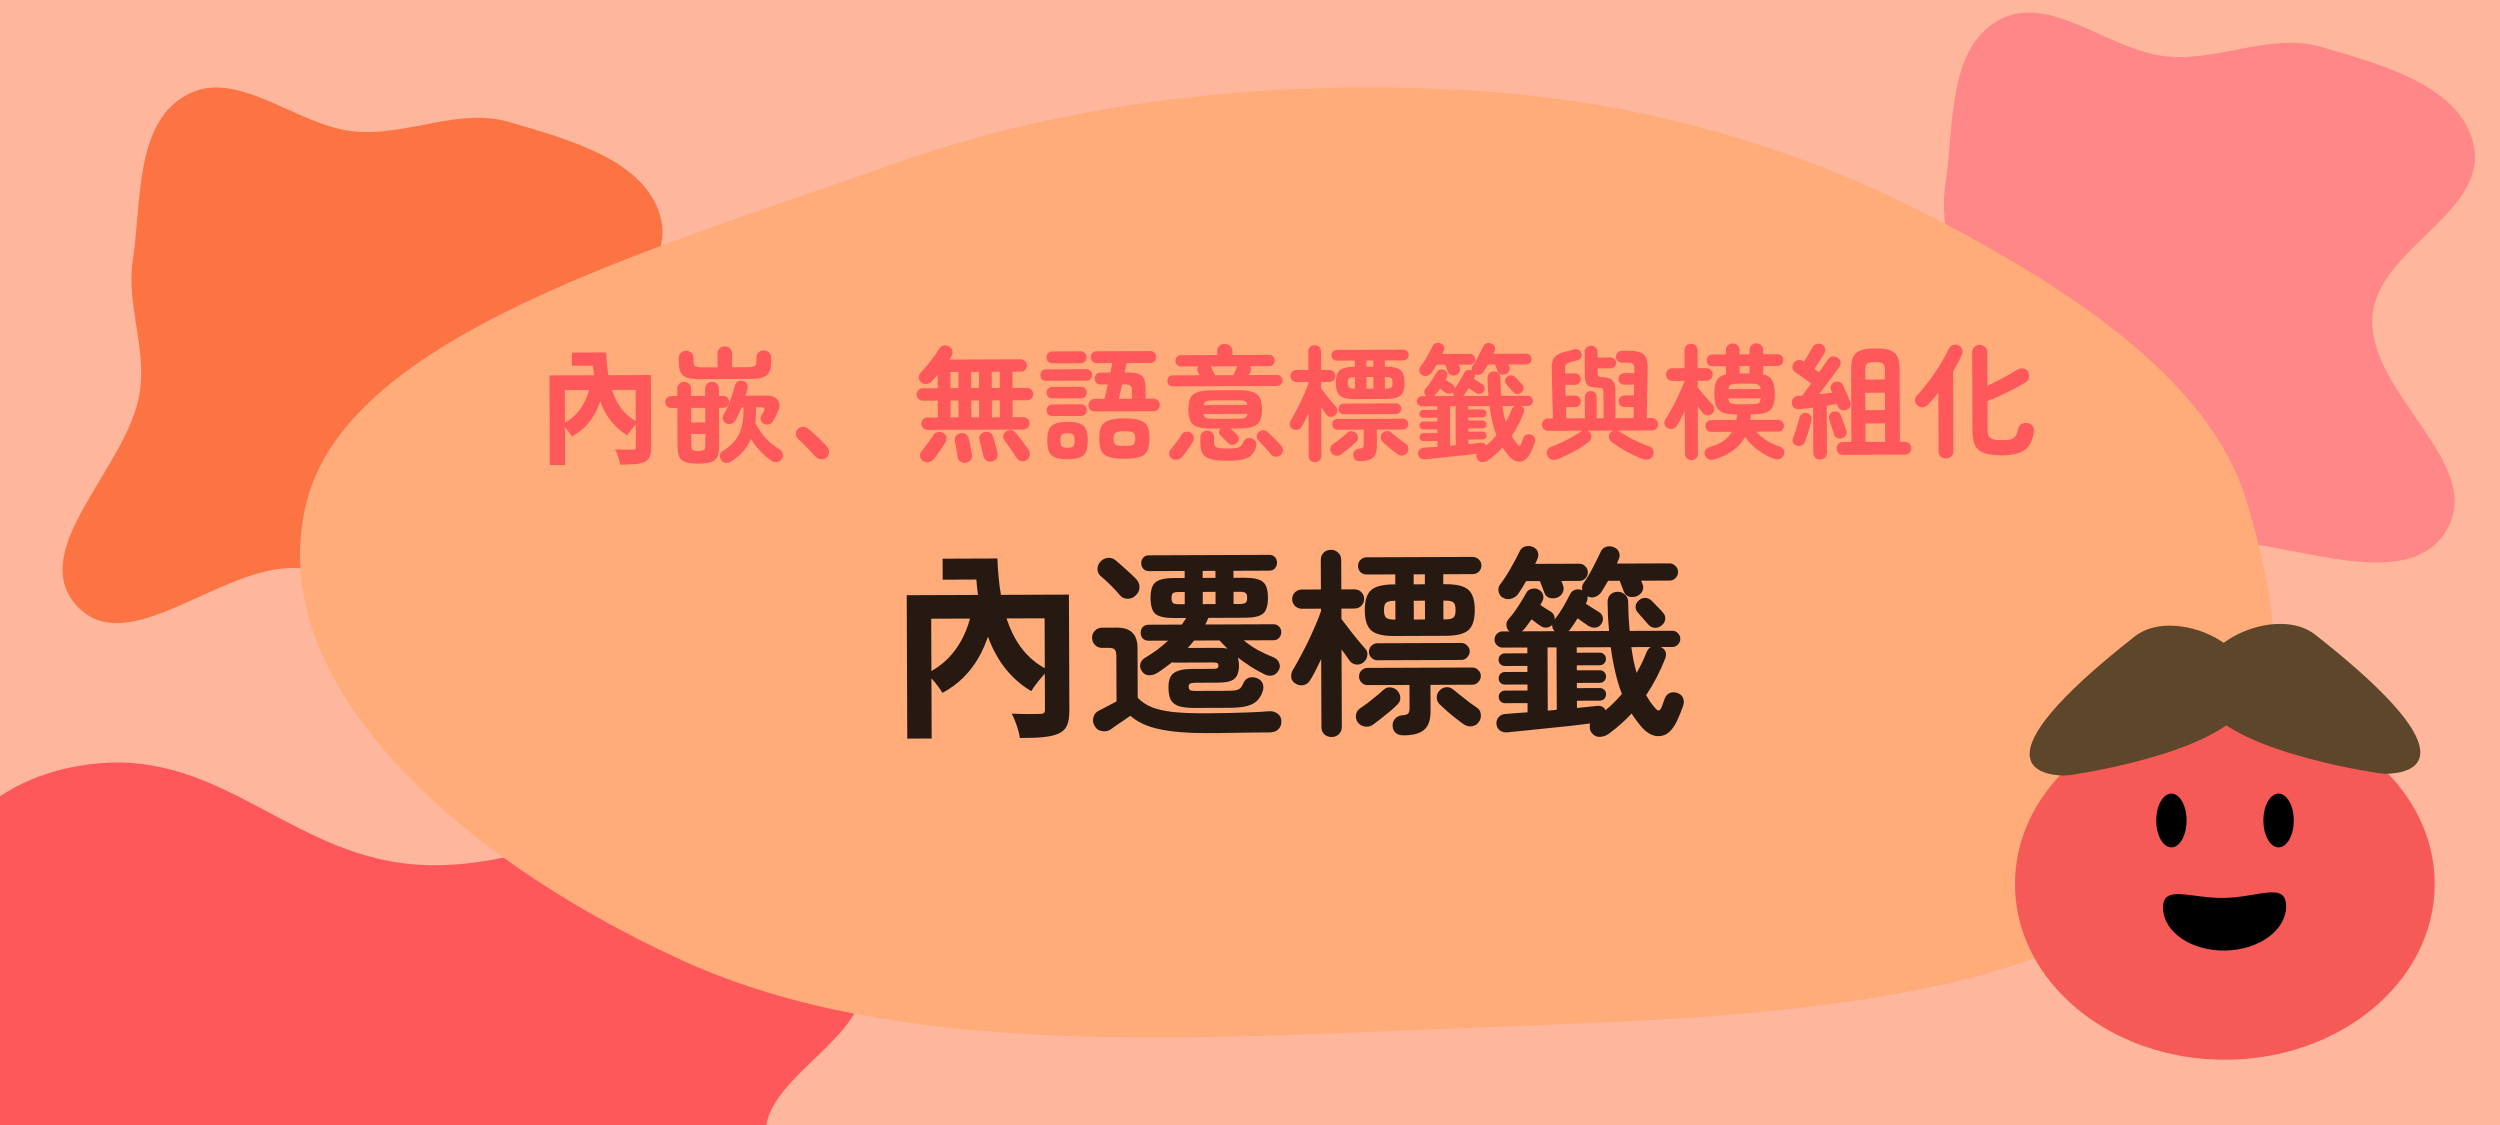 <svg width="200" height="90" viewBox="0 0 200 90" fill="none" xmlns="http://www.w3.org/2000/svg">
<g clip-path="url(#clip0_1720_2052)">
<rect width="200" height="90" fill="#FEB79D"/>
<path fill-rule="evenodd" clip-rule="evenodd" d="M-6.18 85.526C-5.521 81.351 -9.948 77.257 -7.655 73.239C-4.948 68.497 -1.652 61.992 7.772 61.078C17.997 60.087 23.6 68.826 33.978 69.205C45.818 69.637 56.588 60.196 66.887 63.237C76.243 66 70.121 74.012 68.975 79.539C68.168 83.434 61.536 86.431 61.267 90.346C60.85 96.397 75.769 103.853 67.023 107.895C58.356 111.9 45.738 103.802 34.253 102.83C27.316 102.243 20.566 103.925 13.618 103.373C4.658 102.66 -7.251 103.227 -11.753 99.17C-16.321 95.052 -6.927 90.254 -6.18 85.526Z" fill="#FE585B"/>
<path fill-rule="evenodd" clip-rule="evenodd" d="M28.474 10.53C32.649 10.872 36.743 8.58 40.761 9.767C45.503 11.168 52.008 12.874 52.922 17.752C53.913 23.046 45.174 25.946 44.795 31.318C44.363 37.447 53.804 43.022 50.763 48.353C48 53.196 39.988 50.027 34.461 49.434C30.566 49.016 27.569 45.584 23.654 45.444C17.603 45.228 10.147 52.951 6.105 48.424C2.1 43.937 10.197 37.406 11.17 31.46C11.758 27.869 10.075 24.375 10.627 20.779C11.34 16.14 10.773 9.976 14.83 7.646C18.948 5.281 23.746 10.143 28.474 10.53Z" fill="#FC7443"/>
<path fill-rule="evenodd" clip-rule="evenodd" d="M173.474 4.53C177.649 4.872 181.743 2.58 185.761 3.767C190.503 5.168 197.008 6.874 197.922 11.752C198.913 17.046 190.174 19.946 189.795 25.318C189.363 31.447 198.804 37.022 195.763 42.353C193 47.196 184.988 44.027 179.461 43.434C175.566 43.016 172.569 39.584 168.654 39.444C162.603 39.228 155.147 46.951 151.105 42.424C147.1 37.937 155.198 31.406 156.17 25.46C156.757 21.869 155.075 18.375 155.627 14.779C156.34 10.14 155.773 3.976 159.83 1.646C163.948 -0.719 168.746 4.143 173.474 4.53Z" fill="#FF8787"/>
<path fill-rule="evenodd" clip-rule="evenodd" d="M117.063 7.205C131.49 7.98 144.155 11.905 154.996 17.578C166.733 23.719 176.896 30.86 179.688 39.971C183.097 51.095 184.354 63.745 171.749 72.255C158.691 81.071 136.857 81.474 117.063 82.25C95.236 83.105 71.899 84.751 54.603 76.845C35.616 68.165 20.857 53.977 24.577 39.971C28.089 26.753 52.105 19.98 71.539 13.095C85.386 8.19 100.98 6.341 117.063 7.205Z" fill="#FFAB7A"/>
<ellipse cx="177.987" cy="70.727" rx="16.788" ry="14.051" fill="#F55A57"/>
<ellipse cx="173.711" cy="65.639" rx="1.215" ry="2.151" fill="black"/>
<ellipse cx="182.286" cy="65.639" rx="1.215" ry="2.151" fill="black"/>
<path d="M173.043 72.644C173.079 74.572 175.312 76.094 178.031 76.043C180.749 75.992 182.924 74.388 182.888 72.46C182.852 70.533 180.67 71.782 177.952 71.833C175.233 71.884 173.007 70.717 173.043 72.644Z" fill="black"/>
<path d="M170.796 50.904C173.677 48.645 180.1 51.191 180.1 55.022C180.101 59.542 168.086 61.623 165.801 61.978C165.552 62.017 165.303 62.044 165.054 62.039C163.425 62.006 157.615 61.237 170.796 50.904Z" fill="#6E5232"/>
<path d="M170.796 50.904C173.677 48.645 180.1 51.191 180.1 55.022C180.101 59.542 168.086 61.623 165.801 61.978C165.552 62.017 165.303 62.044 165.054 62.039C163.425 62.006 157.615 61.237 170.796 50.904Z" fill="url(#paint0_radial_1720_2052)" fill-opacity="0.15"/>
<path d="M185.2 50.763C182.319 48.505 175.896 51.051 175.896 54.881C175.896 59.401 187.91 61.483 190.195 61.837C190.445 61.876 190.693 61.903 190.942 61.898C192.571 61.866 198.381 61.097 185.2 50.763Z" fill="#6E5232"/>
<path d="M185.2 50.763C182.319 48.505 175.896 51.051 175.896 54.881C175.896 59.401 187.91 61.483 190.195 61.837C190.445 61.876 190.693 61.903 190.942 61.898C192.571 61.866 198.381 61.097 185.2 50.763Z" fill="url(#paint1_radial_1720_2052)" fill-opacity="0.15"/>
<path d="M43.96 30.033L51.47 30.005L51.474 31.185L45.185 31.209L45.207 37.199L43.987 37.203L43.96 30.033ZM50.85 30.008L52.07 30.003L52.092 35.773C52.094 36.413 51.975 36.764 51.546 36.955C51.117 37.147 50.487 37.169 49.617 37.172C49.575 36.822 49.383 36.283 49.212 35.954C49.762 35.982 50.442 35.979 50.632 35.969C50.812 35.968 50.872 35.908 50.871 35.758L50.85 30.008ZM45.754 28.207L47.993 28.198L47.997 29.248L45.757 29.257L45.754 28.207ZM47.214 28.201L48.493 28.196C48.593 30.766 49.171 32.874 51.044 33.777C50.785 34.018 50.377 34.51 50.188 34.83C48.214 33.667 47.545 31.38 47.406 28.741L47.215 28.741L47.214 28.201ZM47.311 30.301L48.412 30.487C48.08 32.588 47.315 34.071 45.748 34.917C45.587 34.637 45.196 34.149 44.955 33.95C46.322 33.294 47.068 32.022 47.311 30.301ZM55.877 37.089C55.423 37.091 55.076 37.049 54.836 36.963C54.596 36.884 54.428 36.738 54.334 36.525C54.247 36.319 54.203 36.025 54.201 35.645L54.19 32.635L53.71 32.637C53.563 32.638 53.446 32.591 53.359 32.498C53.272 32.405 53.229 32.296 53.228 32.169C53.228 32.036 53.271 31.922 53.357 31.828C53.443 31.735 53.56 31.688 53.706 31.687L54.186 31.685L54.184 31.095C54.184 30.929 54.236 30.799 54.343 30.705C54.456 30.604 54.586 30.554 54.732 30.553C54.886 30.553 55.016 30.602 55.123 30.702C55.23 30.795 55.284 30.925 55.284 31.091L55.286 31.681L56.416 31.677L56.414 31.087C56.414 30.92 56.466 30.79 56.573 30.697C56.686 30.596 56.816 30.546 56.962 30.545C57.115 30.544 57.246 30.594 57.353 30.694C57.46 30.787 57.514 30.916 57.514 31.083L57.516 31.673L57.856 31.672C58.003 31.671 58.117 31.718 58.197 31.811C58.284 31.904 58.328 32.017 58.328 32.15C58.329 32.277 58.286 32.387 58.199 32.48C58.12 32.574 58.007 32.621 57.86 32.622L57.52 32.623L57.531 35.633C57.532 36.013 57.49 36.306 57.404 36.514C57.319 36.727 57.156 36.874 56.916 36.955C56.676 37.043 56.33 37.087 55.877 37.089ZM58.506 36.919C58.373 37.007 58.23 37.044 58.076 37.031C57.923 37.018 57.796 36.942 57.695 36.802C57.608 36.683 57.575 36.553 57.594 36.413C57.62 36.273 57.693 36.166 57.813 36.092C58.252 35.824 58.591 35.529 58.83 35.208C59.075 34.887 59.244 34.53 59.336 34.136C59.434 33.743 59.482 33.302 59.481 32.816L59.48 32.586L59.33 32.586C59.257 32.773 59.178 32.957 59.092 33.137C59.013 33.318 58.926 33.484 58.834 33.638C58.761 33.765 58.651 33.852 58.505 33.899C58.365 33.947 58.228 33.937 58.094 33.871C57.968 33.805 57.881 33.705 57.833 33.572C57.793 33.439 57.809 33.312 57.882 33.192C58.081 32.851 58.256 32.47 58.408 32.05C58.566 31.629 58.695 31.225 58.793 30.838C58.833 30.685 58.909 30.578 59.022 30.517C59.135 30.45 59.265 30.433 59.412 30.466C59.559 30.499 59.669 30.568 59.743 30.675C59.816 30.774 59.837 30.901 59.804 31.055C59.778 31.155 59.752 31.255 59.725 31.355C59.706 31.455 59.679 31.555 59.646 31.655L61.296 31.649C61.75 31.647 62.06 31.77 62.228 32.016C62.402 32.255 62.4 32.565 62.221 32.946C62.175 33.052 62.122 33.166 62.062 33.286C62.003 33.4 61.937 33.523 61.864 33.657C61.798 33.784 61.695 33.874 61.555 33.928C61.415 33.982 61.275 33.979 61.135 33.92C61.008 33.86 60.917 33.767 60.864 33.641C60.816 33.508 60.829 33.381 60.902 33.261C60.975 33.147 61.032 33.047 61.071 32.96C61.151 32.819 61.174 32.723 61.14 32.67C61.113 32.61 61.016 32.58 60.85 32.581L60.48 32.582L60.481 32.812C60.482 33.165 60.463 33.502 60.424 33.822C60.639 34.275 60.911 34.681 61.239 35.039C61.574 35.398 61.948 35.703 62.362 35.955C62.509 36.041 62.596 36.161 62.624 36.314C62.658 36.474 62.625 36.614 62.525 36.734C62.426 36.868 62.299 36.945 62.146 36.966C61.999 36.986 61.859 36.954 61.726 36.867C61.418 36.655 61.121 36.4 60.833 36.101C60.545 35.795 60.294 35.469 60.079 35.123C59.927 35.471 59.722 35.795 59.463 36.096C59.211 36.39 58.892 36.665 58.506 36.919ZM55.831 30.329C55.285 30.331 54.894 30.236 54.66 30.044C54.426 29.845 54.308 29.502 54.306 29.015L54.305 28.635C54.304 28.462 54.361 28.325 54.474 28.224C54.587 28.117 54.723 28.063 54.883 28.063C55.05 28.062 55.19 28.115 55.304 28.221C55.417 28.321 55.474 28.457 55.475 28.631L55.476 28.881C55.477 29.087 55.521 29.224 55.608 29.29C55.701 29.356 55.885 29.389 56.158 29.388L57.408 29.383L57.404 28.283C57.403 28.11 57.459 27.973 57.572 27.873C57.685 27.766 57.822 27.712 57.982 27.711C58.142 27.711 58.279 27.764 58.392 27.87C58.506 27.969 58.563 28.106 58.564 28.279L58.568 29.379L59.838 29.374C60.111 29.373 60.291 29.339 60.377 29.272C60.471 29.205 60.517 29.069 60.516 28.862L60.515 28.612C60.514 28.439 60.571 28.302 60.684 28.201C60.797 28.094 60.936 28.04 61.103 28.04C61.263 28.039 61.4 28.092 61.514 28.198C61.627 28.298 61.684 28.434 61.685 28.608L61.687 28.988C61.688 29.474 61.573 29.818 61.34 30.019C61.108 30.213 60.718 30.311 60.171 30.313L55.831 30.329ZM55.873 36.079C56.106 36.078 56.256 36.048 56.322 35.987C56.395 35.92 56.432 35.777 56.431 35.557L56.428 34.717L55.298 34.721L55.301 35.561C55.302 35.781 55.339 35.924 55.412 35.991C55.486 36.051 55.639 36.08 55.873 36.079ZM55.294 33.801L56.424 33.797L56.42 32.627L55.29 32.631L55.294 33.801ZM66.105 36.611C65.978 36.718 65.832 36.762 65.665 36.743C65.499 36.73 65.358 36.661 65.245 36.534C65.144 36.415 65.01 36.269 64.843 36.096C64.675 35.916 64.501 35.74 64.321 35.568C64.147 35.389 63.993 35.242 63.859 35.13C63.752 35.03 63.688 34.904 63.668 34.75C63.654 34.59 63.7 34.453 63.806 34.34C63.919 34.226 64.049 34.162 64.196 34.148C64.349 34.134 64.489 34.174 64.616 34.267C64.763 34.38 64.934 34.526 65.128 34.705C65.328 34.884 65.522 35.07 65.71 35.263C65.904 35.449 66.058 35.611 66.172 35.751C66.285 35.877 66.336 36.024 66.323 36.19C66.311 36.357 66.238 36.497 66.105 36.611ZM74.207 34.391C74.067 34.392 73.946 34.346 73.846 34.252C73.752 34.153 73.705 34.036 73.705 33.903C73.704 33.763 73.751 33.646 73.844 33.553C73.943 33.452 74.063 33.402 74.203 33.401L75.023 33.398L75.018 32.048L73.828 32.053C73.695 32.053 73.578 32.007 73.477 31.914C73.377 31.814 73.327 31.698 73.326 31.564C73.326 31.424 73.375 31.308 73.475 31.214C73.574 31.113 73.691 31.063 73.824 31.063L75.014 31.058L75.01 29.988C74.931 30.082 74.851 30.172 74.771 30.259C74.698 30.346 74.625 30.426 74.552 30.5C74.433 30.62 74.29 30.694 74.123 30.721C73.963 30.742 73.816 30.693 73.682 30.573C73.569 30.48 73.508 30.354 73.501 30.194C73.5 30.034 73.553 29.904 73.66 29.803C73.819 29.643 73.992 29.449 74.177 29.221C74.37 28.994 74.549 28.763 74.715 28.529C74.887 28.295 75.023 28.095 75.123 27.928C75.215 27.767 75.338 27.674 75.492 27.646C75.651 27.612 75.798 27.639 75.932 27.725C76.072 27.811 76.159 27.924 76.193 28.064C76.227 28.204 76.204 28.34 76.125 28.474C76.098 28.521 76.068 28.568 76.035 28.614C76.002 28.661 75.969 28.711 75.936 28.765L81.656 28.744C81.789 28.743 81.903 28.793 81.996 28.892C82.097 28.985 82.147 29.098 82.147 29.232C82.148 29.372 82.099 29.492 81.999 29.592C81.906 29.686 81.793 29.733 81.659 29.733L80.999 29.736L81.004 31.036L82.154 31.032C82.294 31.031 82.411 31.081 82.505 31.18C82.605 31.273 82.656 31.39 82.656 31.53C82.656 31.663 82.607 31.78 82.507 31.88C82.414 31.974 82.298 32.021 82.158 32.022L81.008 32.026L81.013 33.376L81.863 33.373C81.996 33.372 82.113 33.422 82.213 33.522C82.314 33.614 82.364 33.731 82.365 33.871C82.365 34.004 82.316 34.121 82.216 34.221C82.116 34.315 82 34.362 81.867 34.363L74.207 34.391ZM82.126 36.812C81.986 36.899 81.836 36.923 81.676 36.883C81.522 36.844 81.405 36.758 81.325 36.625C81.258 36.512 81.164 36.365 81.043 36.186C80.923 36.013 80.799 35.84 80.671 35.667C80.551 35.494 80.447 35.351 80.36 35.238C80.273 35.125 80.239 35.002 80.258 34.869C80.284 34.729 80.354 34.615 80.467 34.528C80.587 34.441 80.72 34.404 80.867 34.416C81.013 34.423 81.137 34.482 81.237 34.595C81.338 34.708 81.455 34.854 81.589 35.034C81.723 35.207 81.854 35.383 81.981 35.562C82.108 35.735 82.209 35.878 82.283 35.991C82.376 36.131 82.407 36.278 82.374 36.431C82.348 36.591 82.265 36.718 82.126 36.812ZM73.816 36.863C73.689 36.77 73.618 36.643 73.604 36.483C73.59 36.324 73.637 36.187 73.743 36.073C73.829 35.979 73.929 35.855 74.041 35.702C74.161 35.548 74.277 35.391 74.39 35.23C74.502 35.07 74.595 34.933 74.668 34.819C74.748 34.686 74.861 34.602 75.007 34.568C75.16 34.528 75.3 34.544 75.427 34.617C75.568 34.69 75.658 34.803 75.699 34.956C75.739 35.102 75.72 35.242 75.64 35.376C75.567 35.496 75.475 35.643 75.362 35.817C75.249 35.991 75.133 36.161 75.014 36.328C74.894 36.495 74.788 36.632 74.695 36.739C74.589 36.866 74.453 36.944 74.286 36.971C74.12 37.005 73.963 36.969 73.816 36.863ZM79.386 36.912C79.219 36.953 79.069 36.933 78.936 36.854C78.802 36.781 78.718 36.671 78.684 36.525C78.664 36.418 78.634 36.285 78.593 36.125C78.552 35.958 78.512 35.795 78.471 35.635C78.431 35.469 78.393 35.336 78.36 35.236C78.312 35.076 78.329 34.936 78.408 34.816C78.488 34.689 78.601 34.605 78.747 34.564C78.9 34.524 79.044 34.537 79.177 34.603C79.311 34.662 79.401 34.775 79.449 34.942C79.482 35.035 79.519 35.168 79.56 35.341C79.607 35.508 79.655 35.674 79.702 35.841C79.749 36.007 79.783 36.141 79.803 36.24C79.837 36.4 79.815 36.544 79.735 36.671C79.662 36.798 79.546 36.878 79.386 36.912ZM77.296 37.01C77.136 37.044 76.99 37.021 76.856 36.941C76.722 36.862 76.645 36.745 76.625 36.592C76.611 36.499 76.587 36.366 76.553 36.193C76.526 36.026 76.495 35.859 76.461 35.693C76.434 35.526 76.41 35.396 76.39 35.303C76.363 35.143 76.389 35.003 76.468 34.883C76.555 34.763 76.671 34.689 76.818 34.661C76.978 34.628 77.121 34.647 77.248 34.72C77.375 34.786 77.459 34.906 77.499 35.079C77.526 35.166 77.557 35.295 77.591 35.469C77.625 35.642 77.655 35.815 77.683 35.988C77.716 36.155 77.74 36.285 77.754 36.378C77.781 36.545 77.752 36.681 77.665 36.788C77.579 36.902 77.456 36.976 77.296 37.01ZM76.043 33.394L76.683 33.392L76.678 32.042L76.038 32.044L76.043 33.394ZM79.353 33.382L79.993 33.38L79.988 32.03L79.348 32.032L79.353 33.382ZM77.703 33.388L78.333 33.386L78.328 32.036L77.698 32.038L77.703 33.388ZM76.034 31.054L76.674 31.052L76.669 29.752L76.029 29.754L76.034 31.054ZM79.344 31.042L79.984 31.04L79.979 29.74L79.339 29.742L79.344 31.042ZM77.694 31.048L78.324 31.046L78.319 29.746L77.689 29.748L77.694 31.048ZM87.581 32.912C87.434 32.912 87.314 32.866 87.221 32.773C87.127 32.673 87.08 32.553 87.079 32.413C87.079 32.273 87.125 32.157 87.218 32.063C87.311 31.963 87.431 31.912 87.578 31.912L88.358 31.909C88.39 31.769 88.43 31.598 88.476 31.398C88.528 31.198 88.577 30.985 88.623 30.758L88.053 30.76C87.906 30.76 87.79 30.714 87.703 30.621C87.616 30.528 87.572 30.418 87.572 30.292C87.571 30.158 87.614 30.045 87.7 29.951C87.787 29.858 87.903 29.81 88.05 29.81L88.83 29.807C88.862 29.654 88.892 29.513 88.918 29.387C88.944 29.253 88.967 29.14 88.987 29.046L87.737 29.051C87.59 29.052 87.473 29.005 87.386 28.912C87.306 28.819 87.266 28.706 87.265 28.573C87.265 28.439 87.304 28.329 87.384 28.242C87.47 28.149 87.587 28.102 87.733 28.101L92.013 28.085C92.16 28.085 92.277 28.131 92.364 28.224C92.451 28.31 92.495 28.42 92.495 28.553C92.496 28.687 92.453 28.8 92.366 28.894C92.28 28.988 92.163 29.035 92.017 29.035L90.127 29.042C90.107 29.142 90.084 29.256 90.058 29.382C90.032 29.509 90.002 29.649 89.97 29.803L90.28 29.802C90.8 29.8 91.157 29.892 91.351 30.078C91.545 30.257 91.643 30.59 91.644 31.076L91.647 31.896L92.277 31.894C92.431 31.894 92.551 31.943 92.638 32.043C92.732 32.136 92.779 32.252 92.779 32.392C92.78 32.532 92.734 32.653 92.641 32.753C92.554 32.846 92.434 32.894 92.281 32.894L87.581 32.912ZM89.955 36.703C89.442 36.705 89.038 36.66 88.745 36.567C88.451 36.482 88.244 36.322 88.123 36.09C88.002 35.85 87.941 35.517 87.939 35.09C87.938 34.657 87.996 34.327 88.116 34.1C88.235 33.866 88.441 33.705 88.734 33.617C89.027 33.523 89.43 33.475 89.943 33.473C90.463 33.471 90.867 33.516 91.154 33.608C91.447 33.694 91.655 33.853 91.776 34.086C91.896 34.312 91.958 34.642 91.959 35.075C91.961 35.502 91.902 35.836 91.783 36.076C91.664 36.31 91.458 36.471 91.165 36.558C90.878 36.653 90.475 36.701 89.955 36.703ZM85.405 36.74C84.992 36.741 84.665 36.696 84.425 36.603C84.191 36.511 84.024 36.355 83.923 36.135C83.829 35.916 83.781 35.619 83.78 35.246C83.778 34.866 83.824 34.569 83.916 34.355C84.016 34.135 84.182 33.981 84.415 33.893C84.654 33.799 84.981 33.751 85.394 33.75C85.814 33.748 86.141 33.794 86.375 33.886C86.615 33.972 86.782 34.125 86.876 34.344C86.971 34.557 87.018 34.854 87.02 35.234C87.021 35.607 86.976 35.904 86.883 36.124C86.791 36.344 86.624 36.502 86.385 36.596C86.152 36.69 85.825 36.738 85.405 36.74ZM83.692 30.466C83.552 30.466 83.439 30.424 83.352 30.337C83.271 30.244 83.231 30.134 83.23 30.008C83.23 29.881 83.269 29.774 83.349 29.687C83.436 29.594 83.549 29.547 83.689 29.546L86.909 29.534C87.049 29.534 87.159 29.58 87.239 29.673C87.326 29.759 87.37 29.866 87.37 29.992C87.371 30.119 87.328 30.229 87.242 30.323C87.162 30.41 87.052 30.453 86.912 30.454L83.692 30.466ZM84.197 29.064C84.05 29.065 83.933 29.018 83.846 28.925C83.759 28.832 83.716 28.719 83.715 28.586C83.715 28.453 83.758 28.342 83.844 28.255C83.93 28.162 84.047 28.115 84.193 28.114L86.453 28.106C86.6 28.105 86.713 28.151 86.794 28.244C86.881 28.331 86.925 28.441 86.925 28.574C86.926 28.707 86.883 28.821 86.796 28.915C86.717 29.008 86.604 29.055 86.457 29.056L84.197 29.064ZM84.192 33.284C84.046 33.285 83.932 33.242 83.852 33.155C83.772 33.062 83.731 32.953 83.731 32.826C83.73 32.693 83.77 32.582 83.85 32.495C83.929 32.402 84.042 32.355 84.189 32.354L86.479 32.346C86.626 32.345 86.739 32.391 86.82 32.484C86.9 32.571 86.94 32.681 86.941 32.814C86.941 32.941 86.902 33.051 86.822 33.144C86.742 33.231 86.629 33.275 86.483 33.276L84.192 33.284ZM84.187 31.874C84.041 31.875 83.927 31.832 83.847 31.745C83.766 31.652 83.726 31.543 83.726 31.416C83.725 31.282 83.765 31.172 83.844 31.085C83.924 30.998 84.037 30.955 84.184 30.954L86.474 30.946C86.621 30.945 86.734 30.988 86.814 31.074C86.895 31.161 86.935 31.271 86.936 31.404C86.936 31.531 86.897 31.641 86.817 31.734C86.737 31.821 86.624 31.865 86.477 31.866L84.187 31.874ZM89.961 35.673C90.201 35.672 90.381 35.661 90.501 35.641C90.628 35.614 90.711 35.557 90.751 35.47C90.797 35.383 90.82 35.253 90.819 35.08C90.819 34.913 90.795 34.79 90.748 34.71C90.708 34.623 90.624 34.567 90.497 34.541C90.377 34.508 90.197 34.492 89.957 34.493C89.59 34.494 89.351 34.535 89.237 34.615C89.131 34.689 89.078 34.843 89.079 35.076C89.08 35.249 89.104 35.379 89.151 35.466C89.198 35.552 89.284 35.609 89.411 35.635C89.538 35.661 89.721 35.674 89.961 35.673ZM85.402 35.82C85.635 35.819 85.788 35.782 85.862 35.708C85.935 35.628 85.971 35.471 85.97 35.238C85.969 35.011 85.932 34.858 85.858 34.778C85.784 34.698 85.631 34.659 85.398 34.66C85.171 34.66 85.018 34.701 84.938 34.781C84.865 34.862 84.829 35.015 84.83 35.242C84.831 35.475 84.868 35.632 84.942 35.711C85.022 35.784 85.175 35.821 85.402 35.82ZM89.507 31.904L90.558 31.901L90.555 31.291C90.554 31.071 90.517 30.927 90.444 30.861C90.377 30.788 90.227 30.752 89.993 30.753L89.763 30.753C89.717 30.98 89.671 31.194 89.626 31.394C89.58 31.594 89.54 31.764 89.507 31.904ZM93.824 30.908C93.691 30.909 93.584 30.866 93.503 30.78C93.43 30.693 93.393 30.59 93.392 30.47C93.392 30.35 93.428 30.247 93.501 30.16C93.581 30.073 93.687 30.029 93.82 30.028L95.971 30.02L95.829 29.741C95.789 29.668 95.772 29.595 95.779 29.521C95.792 29.441 95.818 29.371 95.858 29.311L94.478 29.316C94.345 29.317 94.238 29.274 94.157 29.187C94.077 29.094 94.037 28.988 94.036 28.868C94.036 28.748 94.075 28.644 94.155 28.557C94.235 28.464 94.341 28.416 94.475 28.416L97.375 28.405L97.373 28.085C97.373 27.912 97.429 27.775 97.542 27.675C97.661 27.567 97.805 27.514 97.971 27.513C98.145 27.512 98.291 27.565 98.412 27.671C98.532 27.771 98.593 27.907 98.593 28.081L98.594 28.401L101.535 28.39C101.675 28.389 101.781 28.436 101.855 28.529C101.935 28.615 101.976 28.718 101.976 28.838C101.977 28.958 101.937 29.065 101.857 29.159C101.784 29.246 101.678 29.289 101.538 29.29L100.018 29.296C100.051 29.355 100.072 29.422 100.079 29.495C100.092 29.569 100.082 29.642 100.049 29.715C100.03 29.749 100.006 29.792 99.98 29.846C99.96 29.899 99.934 29.952 99.9 30.006L102.16 29.997C102.294 29.997 102.397 30.04 102.471 30.126C102.551 30.213 102.592 30.316 102.592 30.436C102.593 30.556 102.553 30.659 102.473 30.746C102.4 30.833 102.297 30.877 102.164 30.878L93.824 30.908ZM98.921 35.46C98.814 35.547 98.695 35.59 98.561 35.591C98.434 35.585 98.324 35.528 98.231 35.422C98.197 35.382 98.14 35.326 98.06 35.253C97.98 35.173 97.899 35.093 97.819 35.014C97.745 34.934 97.689 34.877 97.648 34.844C97.568 34.771 97.528 34.681 97.527 34.575C97.534 34.468 97.57 34.371 97.636 34.284L96.966 34.287C96.46 34.289 96.07 34.243 95.796 34.151C95.522 34.052 95.332 33.889 95.224 33.663C95.123 33.437 95.072 33.137 95.071 32.764C95.069 32.384 95.118 32.084 95.217 31.863C95.323 31.636 95.513 31.476 95.786 31.381C96.058 31.28 96.448 31.229 96.955 31.227L99.045 31.219C99.558 31.217 99.952 31.266 100.226 31.365C100.499 31.457 100.69 31.616 100.797 31.843C100.905 32.062 100.959 32.362 100.961 32.742C100.962 33.115 100.91 33.416 100.804 33.643C100.698 33.87 100.509 34.034 100.236 34.135C99.963 34.229 99.57 34.277 99.056 34.279L98.446 34.281C98.52 34.348 98.614 34.437 98.727 34.55C98.841 34.663 98.921 34.743 98.968 34.789C99.062 34.889 99.106 35.002 99.1 35.129C99.093 35.256 99.034 35.366 98.921 35.46ZM98.226 36.862C97.666 36.864 97.226 36.822 96.905 36.737C96.592 36.658 96.368 36.519 96.234 36.319C96.1 36.12 96.032 35.84 96.031 35.48L96.029 35C96.028 34.834 96.081 34.7 96.188 34.6C96.3 34.499 96.43 34.449 96.577 34.448C96.73 34.448 96.857 34.497 96.957 34.597C97.064 34.696 97.118 34.83 97.119 34.996L97.12 35.296C97.121 35.456 97.144 35.58 97.192 35.666C97.238 35.746 97.339 35.802 97.492 35.835C97.652 35.868 97.896 35.883 98.222 35.882C98.516 35.881 98.742 35.867 98.902 35.84C99.062 35.812 99.182 35.762 99.262 35.688C99.341 35.615 99.411 35.504 99.47 35.358C99.523 35.224 99.613 35.134 99.739 35.087C99.866 35.033 99.999 35.029 100.139 35.075C100.286 35.121 100.39 35.201 100.45 35.314C100.517 35.427 100.531 35.557 100.492 35.704C100.419 35.991 100.304 36.218 100.144 36.385C99.985 36.559 99.752 36.68 99.445 36.748C99.146 36.822 98.739 36.86 98.226 36.862ZM93.735 36.689C93.622 36.609 93.555 36.496 93.534 36.349C93.513 36.21 93.546 36.086 93.633 35.979C93.712 35.892 93.808 35.775 93.921 35.628C94.041 35.474 94.157 35.321 94.27 35.167C94.382 35.006 94.469 34.876 94.528 34.776C94.601 34.649 94.707 34.572 94.847 34.545C94.987 34.511 95.121 34.53 95.248 34.603C95.381 34.683 95.462 34.792 95.489 34.932C95.523 35.072 95.503 35.206 95.43 35.333C95.364 35.453 95.275 35.593 95.162 35.754C95.056 35.914 94.946 36.068 94.834 36.215C94.727 36.362 94.638 36.479 94.565 36.566C94.459 36.686 94.326 36.757 94.166 36.777C94.012 36.804 93.869 36.775 93.735 36.689ZM102.434 36.427C102.321 36.514 102.191 36.551 102.045 36.538C101.898 36.525 101.778 36.462 101.684 36.349C101.61 36.256 101.51 36.14 101.383 36C101.256 35.854 101.125 35.711 100.991 35.572C100.857 35.426 100.747 35.313 100.66 35.233C100.566 35.14 100.526 35.027 100.539 34.894C100.551 34.76 100.604 34.65 100.697 34.563C100.797 34.469 100.917 34.422 101.057 34.422C101.197 34.421 101.32 34.471 101.427 34.57C101.514 34.65 101.625 34.76 101.759 34.899C101.899 35.038 102.04 35.178 102.18 35.318C102.321 35.457 102.428 35.57 102.501 35.656C102.602 35.769 102.642 35.902 102.623 36.056C102.61 36.209 102.547 36.333 102.434 36.427ZM97.034 33.507L99.043 33.499C99.303 33.498 99.487 33.474 99.593 33.427C99.7 33.38 99.766 33.273 99.792 33.106L96.282 33.119C96.309 33.286 96.376 33.392 96.483 33.439C96.59 33.485 96.773 33.508 97.034 33.507ZM97.201 30.016L98.66 30.011C98.707 29.917 98.763 29.8 98.829 29.66C98.895 29.52 98.945 29.406 98.978 29.319L98.998 29.299L96.868 29.307C96.875 29.314 96.878 29.32 96.878 29.327C96.878 29.327 96.881 29.33 96.888 29.337C96.928 29.424 96.979 29.537 97.039 29.677C97.106 29.81 97.16 29.923 97.201 30.016ZM96.279 32.409L99.789 32.396C99.762 32.243 99.692 32.143 99.578 32.097C99.471 32.044 99.291 32.018 99.038 32.019L97.028 32.027C96.775 32.028 96.595 32.055 96.488 32.109C96.382 32.156 96.312 32.256 96.279 32.409ZM108.328 31.925C107.768 31.927 107.384 31.831 107.177 31.639C106.969 31.446 106.865 31.113 106.863 30.64C106.861 30.16 106.963 29.826 107.169 29.639C107.375 29.445 107.758 29.347 108.318 29.345L108.388 29.344L108.386 28.844L106.956 28.85C106.836 28.85 106.733 28.811 106.646 28.731C106.566 28.645 106.525 28.541 106.525 28.421C106.524 28.301 106.564 28.201 106.644 28.121C106.73 28.034 106.833 27.99 106.953 27.99L112.253 27.97C112.373 27.97 112.477 28.013 112.564 28.099C112.65 28.179 112.694 28.279 112.695 28.398C112.695 28.518 112.652 28.622 112.566 28.709C112.479 28.789 112.376 28.83 112.256 28.83L110.786 28.835L110.788 29.335L110.898 29.335C111.458 29.333 111.842 29.428 112.049 29.621C112.257 29.807 112.361 30.14 112.363 30.62C112.365 31.093 112.263 31.427 112.057 31.621C111.851 31.815 111.468 31.913 110.908 31.915L108.328 31.925ZM105.206 36.976C105.06 36.977 104.936 36.931 104.836 36.838C104.742 36.745 104.695 36.621 104.694 36.468L104.682 33.078C104.583 33.285 104.487 33.482 104.394 33.669C104.301 33.85 104.212 34.007 104.126 34.14C104.053 34.267 103.943 34.348 103.797 34.382C103.65 34.409 103.517 34.383 103.396 34.303C103.276 34.23 103.206 34.13 103.185 34.004C103.172 33.87 103.198 33.744 103.264 33.623C103.377 33.443 103.499 33.226 103.632 32.972C103.771 32.718 103.906 32.454 104.039 32.181C104.171 31.9 104.293 31.63 104.406 31.369C104.518 31.109 104.607 30.878 104.673 30.678L104.673 30.558L103.713 30.562C103.586 30.562 103.472 30.516 103.372 30.423C103.278 30.323 103.231 30.21 103.231 30.084C103.23 29.95 103.277 29.837 103.37 29.743C103.469 29.649 103.582 29.602 103.709 29.602L104.669 29.598L104.664 28.128C104.663 27.975 104.709 27.851 104.802 27.758C104.902 27.664 105.025 27.617 105.172 27.616C105.312 27.616 105.432 27.662 105.532 27.755C105.633 27.848 105.683 27.971 105.684 28.125L105.689 29.594L106.349 29.592C106.482 29.591 106.596 29.638 106.69 29.731C106.783 29.824 106.83 29.937 106.831 30.07C106.831 30.197 106.785 30.31 106.692 30.411C106.599 30.504 106.486 30.552 106.353 30.552L105.693 30.554L105.695 31.074C105.755 31.154 105.839 31.264 105.946 31.404C106.053 31.536 106.163 31.679 106.277 31.832C106.398 31.979 106.512 32.118 106.619 32.251C106.726 32.377 106.813 32.477 106.88 32.55C106.974 32.65 107.011 32.766 106.991 32.9C106.972 33.026 106.912 33.137 106.813 33.23C106.706 33.324 106.583 33.364 106.443 33.352C106.31 33.339 106.199 33.279 106.112 33.173C106.065 33.1 106.005 33.013 105.931 32.914C105.858 32.814 105.781 32.708 105.7 32.594L105.714 36.464C105.715 36.618 105.666 36.741 105.566 36.835C105.466 36.929 105.346 36.976 105.206 36.976ZM108.786 36.893C108.633 36.894 108.506 36.851 108.406 36.764C108.312 36.685 108.262 36.568 108.254 36.415C108.247 36.282 108.287 36.165 108.373 36.065C108.459 35.964 108.572 35.907 108.712 35.893C108.872 35.879 108.976 35.852 109.022 35.812C109.075 35.765 109.102 35.669 109.101 35.522L109.097 34.372L106.997 34.38C106.883 34.38 106.783 34.337 106.696 34.251C106.616 34.164 106.576 34.065 106.575 33.951C106.575 33.831 106.614 33.731 106.694 33.651C106.78 33.564 106.88 33.52 106.994 33.52L112.244 33.5C112.357 33.5 112.454 33.543 112.534 33.629C112.621 33.709 112.665 33.809 112.665 33.929C112.666 34.042 112.623 34.142 112.536 34.229C112.457 34.316 112.36 34.36 112.247 34.36L110.147 34.368L110.152 35.668C110.153 36.115 110.048 36.428 109.835 36.609C109.629 36.797 109.279 36.891 108.786 36.893ZM107.492 33.138C107.379 33.138 107.279 33.095 107.192 33.009C107.111 32.922 107.071 32.823 107.071 32.709C107.07 32.596 107.11 32.499 107.189 32.419C107.276 32.332 107.376 32.288 107.489 32.288L111.689 32.272C111.802 32.272 111.899 32.315 111.979 32.401C112.066 32.481 112.11 32.577 112.111 32.691C112.111 32.804 112.068 32.904 111.982 32.991C111.902 33.078 111.805 33.122 111.692 33.122L107.492 33.138ZM111.844 36.362C111.737 36.289 111.607 36.193 111.453 36.073C111.306 35.96 111.156 35.838 111.002 35.705C110.855 35.572 110.724 35.453 110.61 35.346C110.517 35.253 110.466 35.14 110.459 35.007C110.459 34.867 110.505 34.75 110.598 34.656C110.691 34.556 110.801 34.499 110.927 34.485C111.06 34.471 111.181 34.511 111.288 34.604C111.381 34.677 111.502 34.773 111.649 34.892C111.796 35.012 111.943 35.128 112.09 35.241C112.244 35.353 112.371 35.443 112.471 35.509C112.585 35.582 112.648 35.689 112.662 35.829C112.683 35.962 112.656 36.085 112.584 36.199C112.504 36.326 112.394 36.403 112.254 36.43C112.115 36.464 111.978 36.441 111.844 36.362ZM107.274 36.359C107.148 36.446 107.011 36.476 106.864 36.45C106.718 36.431 106.597 36.358 106.504 36.231C106.43 36.118 106.403 35.995 106.422 35.862C106.448 35.722 106.518 35.615 106.631 35.541C106.731 35.474 106.854 35.387 107 35.28C107.146 35.166 107.293 35.048 107.439 34.928C107.585 34.807 107.705 34.704 107.798 34.617C107.897 34.523 108.017 34.483 108.157 34.495C108.297 34.508 108.411 34.564 108.498 34.664C108.592 34.77 108.639 34.89 108.639 35.023C108.64 35.15 108.59 35.26 108.49 35.354C108.404 35.441 108.288 35.548 108.142 35.675C107.995 35.796 107.842 35.92 107.683 36.047C107.53 36.168 107.394 36.272 107.274 36.359ZM109.315 31.101L109.875 31.099L109.871 30.159L109.311 30.161L109.315 31.101ZM110.795 31.096L110.895 31.095C111.101 31.094 111.238 31.061 111.304 30.994C111.371 30.927 111.404 30.803 111.403 30.623C111.402 30.437 111.368 30.313 111.301 30.254C111.235 30.187 111.098 30.154 110.891 30.155L110.791 30.155L110.795 31.096ZM108.345 31.105L108.395 31.104L108.391 30.164L108.341 30.165C108.134 30.165 107.995 30.199 107.922 30.266C107.855 30.326 107.822 30.45 107.823 30.637C107.824 30.817 107.857 30.94 107.924 31.006C107.998 31.073 108.138 31.105 108.345 31.105ZM109.308 29.341L109.868 29.339L109.866 28.839L109.306 28.841L109.308 29.341ZM119.046 36.825C118.92 36.912 118.78 36.959 118.626 36.967C118.473 36.98 118.34 36.921 118.226 36.788C118.165 36.715 118.129 36.635 118.115 36.548C118.101 36.462 118.108 36.379 118.134 36.298C117.827 36.34 117.488 36.381 117.114 36.422C116.748 36.464 116.375 36.502 115.995 36.536C115.615 36.578 115.248 36.616 114.895 36.65C114.549 36.685 114.239 36.716 113.966 36.744C113.832 36.751 113.715 36.718 113.615 36.645C113.515 36.572 113.458 36.462 113.444 36.316C113.437 36.176 113.476 36.062 113.563 35.975C113.649 35.882 113.756 35.831 113.882 35.824C114.042 35.81 114.215 35.796 114.402 35.782C114.595 35.768 114.795 35.754 115.002 35.74L115 35.28L113.87 35.284C113.783 35.285 113.71 35.255 113.65 35.195C113.59 35.129 113.559 35.052 113.559 34.965C113.559 34.879 113.588 34.805 113.648 34.745C113.708 34.685 113.781 34.654 113.868 34.654L114.998 34.65L114.997 34.35L113.867 34.354C113.78 34.355 113.707 34.325 113.646 34.265C113.586 34.205 113.556 34.132 113.556 34.045C113.555 33.952 113.585 33.875 113.645 33.815C113.704 33.755 113.778 33.724 113.864 33.724L114.994 33.72L114.993 33.42L113.863 33.424C113.777 33.425 113.703 33.395 113.643 33.335C113.583 33.275 113.552 33.202 113.552 33.115C113.552 33.022 113.581 32.945 113.641 32.885C113.701 32.825 113.774 32.794 113.861 32.794L114.991 32.79L114.99 32.5L113.75 32.505C113.643 32.505 113.55 32.465 113.469 32.386C113.389 32.306 113.349 32.213 113.348 32.106C113.348 31.993 113.388 31.896 113.467 31.816C113.547 31.735 113.64 31.695 113.747 31.695L114.097 31.693C114.01 31.627 113.96 31.534 113.946 31.414C113.932 31.294 113.962 31.191 114.035 31.104C114.134 30.99 114.24 30.856 114.353 30.702C114.466 30.542 114.572 30.381 114.671 30.221C114.777 30.054 114.864 29.907 114.93 29.78C114.989 29.667 115.079 29.596 115.199 29.569C115.319 29.535 115.432 29.545 115.539 29.598C115.653 29.651 115.73 29.734 115.77 29.847C115.81 29.96 115.801 30.074 115.741 30.187C115.728 30.214 115.711 30.244 115.692 30.277C115.678 30.311 115.662 30.344 115.642 30.378C115.729 30.431 115.826 30.494 115.933 30.567C116.04 30.633 116.12 30.683 116.173 30.716C116.314 30.808 116.374 30.938 116.355 31.105C116.501 30.918 116.643 30.707 116.782 30.473C116.921 30.233 117.037 30.019 117.13 29.832C117.183 29.718 117.269 29.645 117.389 29.611C117.509 29.577 117.626 29.587 117.739 29.64C117.705 29.507 117.728 29.383 117.808 29.27C117.967 29.049 118.119 28.795 118.265 28.508C118.417 28.214 118.546 27.953 118.652 27.726C118.712 27.593 118.805 27.506 118.931 27.465C119.064 27.425 119.191 27.431 119.311 27.484C119.445 27.537 119.532 27.62 119.572 27.733C119.619 27.846 119.616 27.963 119.564 28.083C119.55 28.116 119.534 28.153 119.514 28.193C119.501 28.227 119.488 28.263 119.474 28.303L122.094 28.294C122.214 28.293 122.314 28.336 122.395 28.422C122.482 28.502 122.525 28.602 122.526 28.722C122.526 28.842 122.483 28.945 122.397 29.032C122.317 29.113 122.217 29.153 122.097 29.154L120.678 29.159C120.691 29.186 120.704 29.215 120.718 29.249C120.731 29.275 120.741 29.299 120.748 29.319C120.802 29.445 120.799 29.568 120.739 29.689C120.68 29.802 120.584 29.886 120.45 29.94C120.317 29.987 120.187 29.991 120.06 29.951C119.94 29.905 119.857 29.819 119.809 29.692C119.783 29.619 119.749 29.532 119.709 29.433C119.675 29.326 119.641 29.236 119.608 29.163L119.028 29.165C118.975 29.265 118.918 29.362 118.859 29.456C118.806 29.543 118.753 29.629 118.7 29.716C118.627 29.83 118.524 29.913 118.39 29.967C118.257 30.015 118.124 30.005 117.99 29.939C118.011 30.025 118.001 30.116 117.961 30.209L117.912 30.309C118.019 30.375 118.142 30.455 118.283 30.548C118.423 30.641 118.523 30.703 118.583 30.737C118.684 30.796 118.744 30.886 118.764 31.006C118.785 31.119 118.758 31.226 118.686 31.326C118.613 31.433 118.513 31.494 118.386 31.507C118.266 31.515 118.153 31.485 118.046 31.419C117.979 31.379 117.896 31.323 117.795 31.25C117.695 31.177 117.598 31.107 117.504 31.041C117.379 31.248 117.249 31.438 117.117 31.612C117.097 31.639 117.073 31.662 117.047 31.682L119.077 31.675C119.056 31.455 119.038 31.225 119.024 30.985C119.017 30.745 119.009 30.495 119.001 30.235C119.001 30.075 119.047 29.948 119.14 29.855C119.24 29.761 119.363 29.714 119.51 29.713C119.65 29.713 119.77 29.759 119.87 29.852C119.977 29.945 120.031 30.068 120.031 30.221C120.039 30.488 120.047 30.745 120.054 30.991C120.069 31.231 120.086 31.458 120.107 31.671L122.247 31.663C122.353 31.663 122.444 31.702 122.517 31.782C122.598 31.862 122.638 31.958 122.638 32.072C122.639 32.178 122.599 32.272 122.519 32.352C122.446 32.432 122.356 32.473 122.25 32.473L121.66 32.475C121.907 32.594 121.981 32.787 121.882 33.054C121.756 33.375 121.614 33.689 121.455 33.996C121.297 34.303 121.121 34.601 120.929 34.888C120.996 34.994 121.063 35.101 121.13 35.207C121.204 35.314 121.284 35.417 121.371 35.516C121.451 35.616 121.518 35.659 121.572 35.646C121.625 35.632 121.675 35.562 121.721 35.435C121.747 35.368 121.77 35.305 121.79 35.245C121.81 35.178 121.833 35.115 121.859 35.054C121.912 34.914 121.999 34.821 122.118 34.774C122.245 34.72 122.385 34.726 122.538 34.792C122.665 34.845 122.749 34.935 122.789 35.061C122.83 35.181 122.824 35.308 122.771 35.441C122.738 35.528 122.695 35.642 122.642 35.782C122.589 35.915 122.533 36.045 122.474 36.172C122.249 36.64 121.973 36.891 121.646 36.925C121.326 36.967 121.019 36.824 120.725 36.499C120.631 36.392 120.541 36.279 120.453 36.16C120.366 36.047 120.283 35.927 120.202 35.801C119.857 36.175 119.471 36.517 119.046 36.825ZM116.481 30.004C116.347 30.052 116.217 30.055 116.091 30.016C115.971 29.976 115.887 29.89 115.84 29.757C115.819 29.697 115.786 29.607 115.739 29.487C115.692 29.367 115.651 29.264 115.618 29.178L114.928 29.18C114.861 29.294 114.795 29.407 114.729 29.521C114.663 29.628 114.596 29.728 114.53 29.822C114.444 29.942 114.324 30.022 114.171 30.063C114.024 30.104 113.881 30.081 113.741 29.995C113.634 29.922 113.57 29.819 113.549 29.685C113.529 29.552 113.558 29.435 113.638 29.335C113.817 29.101 113.993 28.83 114.165 28.523C114.344 28.209 114.49 27.935 114.602 27.701C114.662 27.568 114.755 27.484 114.881 27.45C115.014 27.41 115.141 27.416 115.261 27.469C115.388 27.522 115.472 27.605 115.512 27.718C115.553 27.831 115.546 27.951 115.493 28.078C115.48 28.111 115.464 28.148 115.444 28.188C115.424 28.228 115.404 28.272 115.384 28.319L117.584 28.31C117.704 28.31 117.804 28.353 117.885 28.439C117.972 28.519 118.015 28.619 118.016 28.739C118.016 28.859 117.973 28.962 117.887 29.049C117.807 29.13 117.708 29.17 117.588 29.17L116.688 29.174C116.735 29.273 116.761 29.34 116.768 29.373C116.822 29.506 116.819 29.633 116.76 29.753C116.707 29.867 116.614 29.951 116.481 30.004ZM118.902 35.636C119.048 35.515 119.187 35.388 119.32 35.254C119.46 35.113 119.592 34.97 119.718 34.822C119.469 34.177 119.283 33.397 119.16 32.484L117.46 32.491L117.461 32.761L118.601 32.757C118.694 32.756 118.771 32.786 118.831 32.846C118.891 32.906 118.922 32.979 118.922 33.065C118.922 33.152 118.893 33.229 118.833 33.296C118.773 33.356 118.696 33.386 118.603 33.387L117.463 33.391L117.464 33.641L118.604 33.637C118.697 33.636 118.774 33.666 118.834 33.726C118.895 33.785 118.925 33.862 118.925 33.955C118.926 34.042 118.896 34.115 118.836 34.176C118.776 34.236 118.7 34.266 118.606 34.267L117.466 34.271L117.467 34.531L118.607 34.527C118.701 34.526 118.777 34.556 118.838 34.616C118.898 34.675 118.928 34.749 118.929 34.835C118.929 34.922 118.899 34.999 118.839 35.066C118.78 35.126 118.703 35.156 118.61 35.157L117.47 35.161L117.471 35.521C117.664 35.507 117.844 35.489 118.011 35.469C118.177 35.448 118.334 35.431 118.481 35.417C118.687 35.403 118.828 35.476 118.902 35.636ZM116.012 35.656L116.461 35.615L116.45 32.495L116 32.496L116.012 35.656ZM121.696 31.405C121.596 31.485 121.483 31.523 121.356 31.516C121.23 31.503 121.123 31.447 121.036 31.348C120.975 31.274 120.888 31.175 120.775 31.049C120.661 30.916 120.574 30.816 120.513 30.75C120.433 30.663 120.396 30.56 120.402 30.44C120.415 30.32 120.468 30.223 120.561 30.149C120.661 30.056 120.771 30.012 120.891 30.018C121.011 30.024 121.118 30.074 121.211 30.167C121.271 30.227 121.362 30.32 121.482 30.446C121.603 30.566 121.696 30.665 121.763 30.745C121.857 30.845 121.898 30.958 121.885 31.084C121.872 31.211 121.809 31.318 121.696 31.405ZM120.455 33.77C120.647 33.436 120.812 33.092 120.951 32.738C121.004 32.611 121.073 32.524 121.16 32.477L120.19 32.481C120.224 32.721 120.262 32.947 120.302 33.16C120.35 33.373 120.401 33.577 120.455 33.77ZM114.707 31.691L116.357 31.685C116.263 31.592 116.223 31.485 116.236 31.365C116.156 31.446 116.059 31.493 115.946 31.506C115.84 31.514 115.739 31.484 115.646 31.418C115.599 31.384 115.532 31.338 115.445 31.278C115.365 31.212 115.285 31.149 115.205 31.089C115.138 31.176 115.072 31.266 115.006 31.36C114.946 31.447 114.883 31.527 114.817 31.601C114.79 31.641 114.753 31.671 114.707 31.691ZM131.416 36.719C131.175 36.633 130.905 36.518 130.604 36.372C130.304 36.227 130.006 36.064 129.713 35.885C129.419 35.706 129.158 35.531 128.931 35.358C128.81 35.265 128.74 35.149 128.719 35.009C128.705 34.862 128.742 34.732 128.828 34.619C128.901 34.532 128.981 34.475 129.067 34.448L126.987 34.456C127.027 34.475 127.067 34.499 127.107 34.525C127.148 34.552 127.181 34.585 127.208 34.625C127.302 34.751 127.332 34.884 127.299 35.024C127.273 35.158 127.207 35.268 127.101 35.355C126.901 35.516 126.658 35.683 126.372 35.858C126.086 36.032 125.79 36.193 125.484 36.341C125.185 36.489 124.908 36.613 124.656 36.714C124.462 36.788 124.289 36.806 124.136 36.766C123.982 36.733 123.869 36.634 123.795 36.467C123.727 36.314 123.724 36.168 123.783 36.027C123.842 35.887 123.959 35.787 124.132 35.726C124.385 35.632 124.651 35.521 124.931 35.393C125.217 35.259 125.49 35.121 125.749 34.98C126.009 34.833 126.231 34.692 126.418 34.558C126.444 34.538 126.471 34.521 126.497 34.507C126.531 34.487 126.561 34.47 126.587 34.457L123.857 34.467C123.717 34.468 123.597 34.421 123.497 34.328C123.403 34.229 123.356 34.112 123.355 33.979C123.355 33.839 123.401 33.722 123.494 33.629C123.594 33.528 123.714 33.478 123.854 33.477L124.234 33.476L124.139 29.586C124.131 29.286 124.154 29.046 124.206 28.866C124.266 28.679 124.375 28.532 124.535 28.425C124.694 28.311 124.924 28.216 125.224 28.142C125.337 28.108 125.45 28.078 125.563 28.051C125.683 28.017 125.8 27.983 125.913 27.95C126.04 27.916 126.16 27.922 126.273 27.968C126.387 28.008 126.464 28.094 126.504 28.227C126.551 28.374 126.545 28.5 126.486 28.607C126.433 28.708 126.339 28.775 126.206 28.808C126.12 28.835 126.026 28.866 125.927 28.899C125.827 28.927 125.74 28.947 125.667 28.96C125.46 29.015 125.331 29.078 125.278 29.152C125.224 29.219 125.202 29.355 125.209 29.562L125.21 29.872L125.99 29.869C126.124 29.869 126.234 29.912 126.321 29.998C126.414 30.084 126.461 30.194 126.462 30.328C126.462 30.454 126.416 30.564 126.323 30.658C126.237 30.745 126.127 30.789 125.994 30.789L125.234 30.792L125.257 31.652L125.997 31.649C126.13 31.649 126.24 31.692 126.327 31.778C126.421 31.864 126.468 31.974 126.468 32.107C126.469 32.234 126.423 32.344 126.33 32.438C126.243 32.525 126.134 32.569 126 32.569L125.28 32.572L125.304 33.472L126.794 33.466L126.787 31.746C126.787 31.606 126.833 31.496 126.926 31.416C127.019 31.329 127.129 31.285 127.255 31.285C127.389 31.284 127.499 31.327 127.586 31.413C127.68 31.493 127.727 31.603 127.727 31.743L127.734 33.463L128.284 33.461L128.276 31.471C128.275 31.277 128.248 31.154 128.195 31.101C128.148 31.041 128.018 31.012 127.804 31.012C127.424 31.014 127.158 30.945 127.004 30.805C126.856 30.659 126.782 30.39 126.781 29.996L126.774 28.166C126.773 28.013 126.823 27.889 126.922 27.796C127.022 27.702 127.142 27.655 127.282 27.654C127.422 27.654 127.542 27.7 127.642 27.793C127.75 27.886 127.803 28.009 127.804 28.163L127.805 28.602L128.845 28.599C128.965 28.598 129.069 28.641 129.156 28.727C129.243 28.807 129.287 28.907 129.287 29.027C129.288 29.147 129.245 29.25 129.158 29.337C129.072 29.424 128.969 29.468 128.849 29.469L127.809 29.473L127.81 29.773C127.81 29.953 127.844 30.069 127.911 30.122C127.978 30.169 128.108 30.191 128.301 30.191C128.615 30.189 128.845 30.269 128.992 30.428C129.146 30.581 129.224 30.847 129.225 31.227L129.233 33.457L130.683 33.452L130.7 32.562L129.95 32.565C129.824 32.565 129.713 32.519 129.62 32.426C129.533 32.333 129.489 32.223 129.488 32.096C129.488 31.97 129.531 31.863 129.617 31.776C129.71 31.682 129.82 31.635 129.947 31.634L130.717 31.632L130.724 30.772L129.944 30.775C129.817 30.775 129.707 30.732 129.613 30.646C129.526 30.553 129.482 30.443 129.482 30.316C129.481 30.183 129.524 30.073 129.611 29.986C129.704 29.899 129.813 29.855 129.94 29.855L130.74 29.852L130.749 29.542C130.755 29.328 130.721 29.188 130.647 29.122C130.574 29.049 130.43 29.013 130.217 29.014L129.747 29.015C129.62 29.016 129.51 28.97 129.417 28.877C129.323 28.784 129.276 28.674 129.275 28.547C129.275 28.414 129.321 28.3 129.414 28.206C129.507 28.113 129.617 28.066 129.744 28.065L130.284 28.063C130.69 28.062 131.004 28.107 131.224 28.2C131.451 28.286 131.608 28.435 131.696 28.648C131.783 28.861 131.821 29.154 131.809 29.528L131.743 33.448L132.143 33.446C132.283 33.446 132.4 33.495 132.494 33.595C132.594 33.688 132.645 33.805 132.645 33.945C132.646 34.078 132.596 34.195 132.497 34.295C132.404 34.389 132.287 34.436 132.147 34.436L129.397 34.447C129.431 34.453 129.464 34.466 129.497 34.486C129.537 34.506 129.571 34.526 129.598 34.546C129.798 34.685 130.035 34.831 130.309 34.983C130.583 35.129 130.864 35.268 131.151 35.4C131.445 35.526 131.705 35.628 131.932 35.707C132.085 35.753 132.189 35.843 132.243 35.976C132.303 36.116 132.307 36.259 132.254 36.406C132.188 36.593 132.072 36.703 131.906 36.737C131.746 36.778 131.582 36.772 131.416 36.719ZM137.136 36.758C136.963 36.805 136.809 36.796 136.676 36.73C136.542 36.67 136.448 36.56 136.394 36.401C136.347 36.261 136.357 36.131 136.423 36.011C136.496 35.89 136.616 35.806 136.782 35.759C137.208 35.638 137.568 35.48 137.86 35.285C138.153 35.084 138.385 34.837 138.558 34.543L136.908 34.549C136.761 34.549 136.644 34.503 136.557 34.41C136.477 34.317 136.436 34.207 136.436 34.081C136.435 33.947 136.475 33.837 136.555 33.75C136.641 33.656 136.757 33.609 136.904 33.609L138.904 33.601C138.937 33.461 138.956 33.311 138.962 33.151L138.882 33.151C138.442 33.153 138.096 33.108 137.842 33.015C137.595 32.923 137.418 32.757 137.31 32.517C137.203 32.278 137.148 31.945 137.146 31.518C137.145 31.018 137.213 30.648 137.352 30.407C137.498 30.166 137.754 30.009 138.12 29.934C138.114 29.908 138.104 29.881 138.09 29.854C138.083 29.821 138.08 29.788 138.08 29.754L138.078 29.294L137.008 29.298C136.861 29.299 136.745 29.253 136.658 29.16C136.577 29.067 136.537 28.957 136.536 28.83C136.536 28.697 136.575 28.587 136.655 28.5C136.741 28.406 136.858 28.359 137.005 28.358L138.075 28.354L138.073 28.014C138.073 27.848 138.126 27.718 138.232 27.624C138.345 27.523 138.475 27.473 138.621 27.472C138.768 27.472 138.895 27.521 139.002 27.621C139.109 27.714 139.163 27.844 139.163 28.01L139.165 28.35L139.965 28.347L139.963 28.007C139.963 27.841 140.016 27.71 140.122 27.617C140.228 27.516 140.355 27.466 140.501 27.465C140.655 27.465 140.785 27.514 140.892 27.614C140.999 27.707 141.053 27.837 141.053 28.003L141.055 28.343L142.195 28.339C142.341 28.339 142.455 28.385 142.535 28.478C142.615 28.564 142.656 28.674 142.656 28.807C142.657 28.934 142.617 29.044 142.538 29.138C142.458 29.232 142.345 29.279 142.198 29.279L141.058 29.283L141.06 29.743C141.06 29.777 141.057 29.81 141.05 29.843C141.044 29.87 141.034 29.9 141.021 29.933C141.374 30.006 141.621 30.161 141.762 30.401C141.91 30.64 141.985 31.007 141.986 31.5C141.988 31.927 141.936 32.26 141.83 32.501C141.724 32.741 141.545 32.908 141.292 33.002C141.039 33.097 140.689 33.145 140.242 33.146L140.072 33.147C140.066 33.22 140.06 33.297 140.053 33.377C140.047 33.45 140.037 33.524 140.024 33.597L142.244 33.589C142.391 33.588 142.504 33.635 142.585 33.728C142.672 33.814 142.715 33.924 142.716 34.057C142.716 34.184 142.673 34.294 142.587 34.388C142.507 34.481 142.394 34.528 142.248 34.529L140.508 34.535C140.749 34.815 141.026 35.05 141.34 35.242C141.654 35.434 141.992 35.593 142.352 35.719C142.526 35.778 142.643 35.867 142.703 35.987C142.763 36.107 142.767 36.24 142.714 36.387C142.668 36.534 142.572 36.638 142.426 36.698C142.279 36.766 142.126 36.773 141.966 36.72C141.518 36.568 141.081 36.333 140.653 36.015C140.225 35.703 139.874 35.351 139.599 34.959C139.149 35.794 138.328 36.394 137.136 36.758ZM135.316 36.805C135.169 36.805 135.046 36.759 134.945 36.666C134.845 36.573 134.795 36.447 134.794 36.287L134.781 32.877C134.676 33.104 134.566 33.321 134.454 33.528C134.348 33.728 134.249 33.902 134.156 34.049C134.076 34.176 133.963 34.26 133.817 34.3C133.677 34.341 133.54 34.325 133.406 34.252C133.28 34.179 133.199 34.072 133.165 33.933C133.131 33.786 133.158 33.656 133.244 33.542C133.363 33.362 133.496 33.138 133.641 32.871C133.794 32.604 133.943 32.323 134.088 32.029C134.234 31.729 134.366 31.442 134.485 31.168C134.611 30.894 134.707 30.66 134.772 30.467L133.792 30.47C133.639 30.471 133.516 30.421 133.422 30.322C133.328 30.222 133.281 30.102 133.281 29.962C133.28 29.822 133.326 29.705 133.419 29.612C133.512 29.511 133.635 29.461 133.789 29.46L134.769 29.457L134.763 28.037C134.763 27.87 134.812 27.74 134.912 27.646C135.012 27.552 135.135 27.505 135.281 27.505C135.435 27.504 135.558 27.55 135.652 27.643C135.752 27.736 135.803 27.866 135.803 28.033L135.809 29.453L136.509 29.45C136.662 29.45 136.782 29.499 136.869 29.599C136.963 29.692 137.01 29.808 137.011 29.948C137.011 30.088 136.965 30.209 136.872 30.309C136.786 30.409 136.666 30.46 136.512 30.46L135.812 30.463L135.814 31.003C135.908 31.109 136.029 31.252 136.176 31.431C136.33 31.611 136.481 31.787 136.628 31.96C136.775 32.126 136.896 32.255 136.989 32.348C137.09 32.455 137.14 32.581 137.141 32.728C137.141 32.875 137.085 32.998 136.972 33.099C136.866 33.199 136.736 33.243 136.583 33.23C136.436 33.217 136.316 33.151 136.222 33.031C136.175 32.971 136.115 32.895 136.041 32.802C135.974 32.709 135.9 32.609 135.82 32.503L135.834 36.283C135.835 36.443 135.785 36.57 135.685 36.663C135.592 36.757 135.469 36.804 135.316 36.805ZM139.029 32.341L140.109 32.337C140.376 32.336 140.563 32.309 140.669 32.255C140.776 32.201 140.838 32.071 140.858 31.864L138.268 31.874C138.295 32.08 138.362 32.21 138.469 32.263C138.576 32.316 138.763 32.342 139.029 32.341ZM138.265 31.134L140.855 31.124C140.828 30.931 140.757 30.811 140.644 30.765C140.537 30.712 140.357 30.686 140.103 30.687L139.023 30.691C138.763 30.692 138.58 30.719 138.474 30.773C138.367 30.82 138.298 30.94 138.265 31.134ZM139.15 29.88L139.99 29.877C139.977 29.824 139.97 29.781 139.97 29.747L139.968 29.287L139.168 29.29L139.17 29.75C139.17 29.784 139.163 29.827 139.15 29.88ZM147.444 36.39C147.284 36.39 147.158 36.341 147.064 36.241C146.97 36.142 146.923 36.018 146.923 35.872C146.922 35.732 146.968 35.611 147.061 35.511C147.154 35.411 147.281 35.36 147.441 35.36L148.111 35.357L148.089 29.537C148.088 29.124 148.143 28.797 148.255 28.557C148.368 28.316 148.554 28.146 148.814 28.045C149.073 27.937 149.42 27.882 149.853 27.881L150.193 27.88C150.633 27.878 150.98 27.93 151.234 28.036C151.494 28.135 151.681 28.304 151.795 28.544C151.91 28.783 151.968 29.11 151.969 29.523L151.991 35.343L152.381 35.341C152.541 35.341 152.667 35.39 152.761 35.49C152.855 35.59 152.902 35.709 152.903 35.849C152.903 35.996 152.857 36.12 152.764 36.22C152.671 36.32 152.544 36.371 152.384 36.371L147.444 36.39ZM145.606 36.767C145.453 36.767 145.322 36.718 145.215 36.618C145.115 36.518 145.064 36.385 145.064 36.218L145.05 32.599C144.837 32.626 144.637 32.653 144.451 32.681C144.264 32.702 144.104 32.719 143.971 32.733C143.804 32.753 143.661 32.72 143.541 32.634C143.427 32.541 143.363 32.411 143.349 32.245C143.335 32.092 143.371 31.962 143.458 31.855C143.551 31.741 143.68 31.68 143.847 31.673C143.894 31.666 143.944 31.663 143.997 31.663C144.057 31.662 144.117 31.659 144.177 31.652C144.27 31.532 144.376 31.388 144.495 31.221C144.621 31.047 144.754 30.866 144.893 30.679C144.773 30.586 144.629 30.483 144.462 30.371C144.295 30.251 144.135 30.139 143.981 30.032C143.834 29.92 143.717 29.837 143.63 29.784C143.503 29.704 143.426 29.595 143.399 29.455C143.378 29.315 143.408 29.181 143.487 29.054C143.573 28.921 143.69 28.84 143.836 28.813C143.983 28.779 144.12 28.805 144.247 28.892L144.327 28.941C144.393 28.828 144.473 28.694 144.565 28.54C144.658 28.387 144.744 28.24 144.824 28.099C144.91 27.959 144.969 27.852 145.003 27.779C145.075 27.645 145.185 27.558 145.332 27.517C145.485 27.47 145.628 27.483 145.762 27.556C145.889 27.622 145.969 27.725 146.003 27.865C146.037 28.005 146.017 28.138 145.944 28.265C145.891 28.359 145.815 28.482 145.716 28.636C145.623 28.79 145.524 28.947 145.417 29.107C145.318 29.268 145.229 29.405 145.149 29.518L145.52 29.787C145.673 29.58 145.809 29.386 145.928 29.205C146.054 29.025 146.153 28.878 146.226 28.764C146.319 28.631 146.439 28.55 146.585 28.523C146.732 28.496 146.869 28.525 146.996 28.611C147.129 28.691 147.21 28.804 147.237 28.95C147.264 29.097 147.235 29.234 147.148 29.361C147.036 29.515 146.886 29.715 146.701 29.962C146.522 30.21 146.329 30.471 146.124 30.745C145.918 31.019 145.722 31.279 145.536 31.527C145.723 31.513 145.906 31.495 146.086 31.475C146.266 31.454 146.429 31.437 146.576 31.423L146.475 31.193C146.421 31.067 146.424 30.944 146.484 30.823C146.55 30.696 146.646 30.609 146.773 30.562C146.906 30.508 147.033 30.508 147.153 30.561C147.28 30.607 147.377 30.697 147.444 30.83C147.491 30.916 147.551 31.046 147.625 31.219C147.699 31.385 147.773 31.555 147.847 31.728C147.921 31.895 147.975 32.028 148.009 32.128C148.063 32.267 148.066 32.397 148.02 32.518C147.974 32.638 147.874 32.728 147.721 32.789C147.575 32.843 147.435 32.843 147.301 32.79C147.168 32.737 147.074 32.644 147.02 32.511C147.013 32.485 147.003 32.455 146.99 32.421C146.976 32.388 146.963 32.355 146.949 32.322C146.843 32.342 146.72 32.362 146.58 32.383C146.44 32.403 146.293 32.424 146.14 32.444L146.154 36.215C146.154 36.381 146.102 36.515 145.995 36.615C145.889 36.715 145.759 36.766 145.606 36.767ZM143.742 35.663C143.615 35.617 143.518 35.538 143.451 35.425C143.39 35.305 143.387 35.181 143.44 35.055C143.492 34.921 143.552 34.754 143.618 34.554C143.69 34.347 143.756 34.14 143.815 33.933C143.875 33.726 143.921 33.549 143.953 33.403C143.986 33.269 144.059 33.169 144.172 33.102C144.292 33.035 144.422 33.018 144.562 33.05C144.696 33.077 144.796 33.146 144.863 33.259C144.93 33.372 144.947 33.496 144.914 33.629C144.881 33.782 144.835 33.966 144.776 34.18C144.717 34.386 144.654 34.593 144.589 34.8C144.523 35.001 144.463 35.174 144.411 35.321C144.358 35.455 144.265 35.555 144.132 35.622C144.005 35.689 143.875 35.703 143.742 35.663ZM149.241 35.353L150.811 35.347L150.805 33.867L149.235 33.873L149.241 35.353ZM149.231 32.813L150.801 32.807L150.796 31.417L149.226 31.423L149.231 32.813ZM149.222 30.363L150.792 30.357L150.789 29.587C150.788 29.341 150.738 29.177 150.637 29.098C150.544 29.012 150.357 28.969 150.077 28.97L149.927 28.971C149.647 28.971 149.457 29.015 149.357 29.103C149.264 29.183 149.218 29.346 149.219 29.593L149.222 30.363ZM147.39 35.05C147.243 35.097 147.106 35.094 146.979 35.041C146.859 34.982 146.776 34.886 146.728 34.752C146.695 34.653 146.651 34.526 146.597 34.373C146.543 34.213 146.493 34.057 146.445 33.903C146.398 33.744 146.361 33.614 146.334 33.514C146.3 33.381 146.316 33.257 146.382 33.144C146.455 33.03 146.558 32.96 146.692 32.932C146.825 32.899 146.945 32.911 147.052 32.971C147.165 33.031 147.242 33.124 147.283 33.25C147.31 33.343 147.35 33.463 147.404 33.61C147.458 33.756 147.512 33.903 147.566 34.049C147.62 34.196 147.663 34.316 147.697 34.409C147.751 34.542 147.748 34.669 147.689 34.789C147.629 34.909 147.529 34.996 147.39 35.05ZM160.185 36.422C159.598 36.425 159.128 36.37 158.774 36.258C158.427 36.146 158.176 35.95 158.022 35.67C157.874 35.384 157.799 34.991 157.798 34.491L157.774 28.201C157.774 28.015 157.833 27.868 157.953 27.761C158.072 27.647 158.215 27.59 158.382 27.589C158.549 27.588 158.689 27.645 158.803 27.758C158.923 27.864 158.984 28.01 158.984 28.197L158.994 30.867C159.267 30.733 159.55 30.591 159.843 30.444C160.135 30.296 160.411 30.148 160.671 30.001C160.937 29.853 161.16 29.719 161.339 29.598C161.492 29.504 161.659 29.464 161.839 29.476C162.019 29.489 162.153 29.572 162.24 29.725C162.327 29.871 162.354 30.028 162.322 30.195C162.289 30.355 162.203 30.482 162.063 30.576C161.77 30.757 161.444 30.941 161.085 31.129C160.732 31.31 160.376 31.485 160.017 31.653C159.658 31.814 159.318 31.959 158.999 32.087L159.007 34.397C159.008 34.61 159.039 34.777 159.099 34.897C159.166 35.016 159.283 35.099 159.45 35.145C159.623 35.191 159.87 35.214 160.19 35.212C160.484 35.211 160.713 35.187 160.88 35.14C161.053 35.086 161.179 34.995 161.259 34.868C161.345 34.742 161.408 34.565 161.447 34.338C161.48 34.158 161.566 34.024 161.705 33.937C161.845 33.843 162.005 33.812 162.185 33.845C162.365 33.871 162.502 33.947 162.596 34.074C162.696 34.2 162.734 34.353 162.708 34.533C162.624 35.2 162.389 35.681 162.003 35.976C161.617 36.27 161.011 36.419 160.185 36.422ZM155.676 36.679C155.509 36.68 155.369 36.627 155.255 36.521C155.141 36.414 155.084 36.271 155.083 36.091L155.066 31.431C154.92 31.612 154.774 31.786 154.628 31.953C154.489 32.114 154.353 32.261 154.22 32.395C154.113 32.508 153.977 32.572 153.81 32.586C153.65 32.593 153.51 32.544 153.39 32.438C153.276 32.338 153.212 32.212 153.198 32.058C153.185 31.898 153.231 31.765 153.337 31.658C153.576 31.41 153.818 31.129 154.064 30.815C154.316 30.494 154.558 30.163 154.79 29.822C155.029 29.475 155.241 29.137 155.426 28.81C155.619 28.483 155.774 28.186 155.893 27.918C155.966 27.765 156.076 27.661 156.222 27.607C156.375 27.553 156.525 27.559 156.672 27.625C156.826 27.692 156.926 27.798 156.973 27.944C157.02 28.084 157.011 28.231 156.945 28.384C156.859 28.591 156.753 28.808 156.627 29.036C156.508 29.256 156.382 29.48 156.25 29.707L156.273 36.087C156.274 36.267 156.215 36.41 156.095 36.518C155.982 36.625 155.842 36.679 155.676 36.679Z" fill="#FE585B"/>
<path d="M72.538 47.617L84.554 47.572L84.561 49.46L74.497 49.497L74.533 59.081L72.581 59.089L72.538 47.617ZM83.562 47.576L85.514 47.569L85.549 56.8C85.552 57.824 85.362 58.385 84.676 58.692C83.989 58.998 82.981 59.034 81.589 59.039C81.523 58.479 81.216 57.617 80.942 57.09C81.822 57.134 82.91 57.13 83.214 57.113C83.502 57.112 83.597 57.016 83.596 56.776L83.562 47.576ZM75.408 44.694L78.992 44.681L78.998 46.361L75.414 46.374L75.408 44.694ZM77.744 44.685L79.792 44.678C79.951 48.789 80.875 52.162 83.873 53.607C83.458 53.992 82.805 54.779 82.503 55.292C79.344 53.431 78.274 49.771 78.051 45.548L77.747 45.549L77.744 44.685ZM77.9 48.045L79.661 48.342C79.13 51.704 77.906 54.077 75.399 55.43C75.142 54.983 74.515 54.201 74.13 53.883C76.318 52.835 77.51 50.798 77.9 48.045ZM95.612 56.635C95.057 56.637 94.625 56.591 94.316 56.496C94.006 56.39 93.787 56.221 93.658 55.986C93.539 55.742 93.479 55.406 93.478 54.979C93.476 54.424 93.618 54.045 93.906 53.841C94.204 53.627 94.678 53.519 95.328 53.516L97.056 53.51C97.206 53.509 97.312 53.493 97.376 53.461C97.44 53.428 97.472 53.359 97.472 53.252C97.471 53.135 97.439 53.066 97.375 53.045C97.311 53.013 97.204 52.997 97.055 52.998L93.983 53.009C93.94 53.009 93.903 53.009 93.871 53.01C93.838 52.999 93.806 52.989 93.774 52.978C93.572 53.128 93.37 53.278 93.168 53.428C92.977 53.578 92.775 53.718 92.562 53.846C92.359 53.965 92.141 54.024 91.906 54.025C91.682 54.015 91.495 53.904 91.345 53.691C91.216 53.499 91.178 53.302 91.231 53.099C91.284 52.897 91.411 52.736 91.613 52.618C91.954 52.414 92.278 52.2 92.587 51.974C92.895 51.739 93.182 51.497 93.448 51.251L91.896 51.257C91.693 51.258 91.533 51.194 91.415 51.067C91.308 50.939 91.254 50.79 91.254 50.619C91.253 50.438 91.306 50.288 91.412 50.171C91.529 50.042 91.689 49.978 91.891 49.977L94.547 49.967C94.611 49.882 94.669 49.796 94.722 49.71C94.786 49.625 94.844 49.534 94.897 49.438L93.905 49.441C93.212 49.444 92.726 49.339 92.448 49.127C92.181 48.904 92.046 48.478 92.043 47.848C92.041 47.219 92.173 46.797 92.439 46.583C92.715 46.358 93.2 46.244 93.894 46.241L94.773 46.238L94.771 45.678L91.923 45.689C91.721 45.69 91.566 45.626 91.459 45.498C91.352 45.371 91.298 45.222 91.297 45.051C91.296 44.88 91.349 44.736 91.455 44.618C91.562 44.49 91.716 44.425 91.919 44.425L101.535 44.389C101.737 44.388 101.892 44.452 101.999 44.579C102.106 44.696 102.16 44.84 102.161 45.011C102.162 45.181 102.109 45.331 102.003 45.459C101.896 45.588 101.742 45.652 101.539 45.653L98.675 45.664L98.677 46.224L99.573 46.22C100.277 46.218 100.763 46.328 101.031 46.551C101.298 46.763 101.433 47.184 101.435 47.813C101.438 48.443 101.306 48.87 101.04 49.095C100.774 49.309 100.289 49.418 99.585 49.42L96.673 49.431C96.631 49.517 96.589 49.608 96.546 49.704C96.515 49.789 96.472 49.875 96.419 49.96L101.859 49.94C102.062 49.939 102.217 50.003 102.324 50.13C102.442 50.247 102.501 50.396 102.502 50.578C102.502 50.748 102.444 50.898 102.327 51.026C102.221 51.155 102.067 51.219 101.864 51.22L99.496 51.229C99.86 51.526 100.239 51.786 100.635 52.008C101.03 52.22 101.452 52.416 101.901 52.596C102.115 52.68 102.259 52.829 102.335 53.042C102.421 53.245 102.406 53.442 102.289 53.634C102.172 53.848 102.008 53.982 101.794 54.036C101.592 54.09 101.368 54.054 101.122 53.927C100.759 53.747 100.401 53.545 100.048 53.323C99.695 53.089 99.358 52.851 99.037 52.606C99.059 52.692 99.075 52.788 99.086 52.894C99.108 52.99 99.119 53.097 99.119 53.214C99.121 53.726 99 54.089 98.755 54.303C98.522 54.507 98.085 54.61 97.445 54.612L95.653 54.619C95.45 54.62 95.306 54.642 95.221 54.685C95.136 54.717 95.093 54.797 95.094 54.925C95.094 55.074 95.132 55.17 95.207 55.213C95.292 55.255 95.442 55.276 95.655 55.275L98.023 55.266C98.364 55.265 98.626 55.253 98.807 55.231C98.988 55.199 99.126 55.139 99.222 55.054C99.318 54.957 99.403 54.818 99.477 54.637C99.572 54.423 99.715 54.284 99.907 54.219C100.11 54.154 100.323 54.164 100.547 54.249C100.772 54.333 100.921 54.466 100.997 54.647C101.083 54.828 101.094 55.031 101.031 55.255C100.936 55.565 100.793 55.821 100.602 56.025C100.411 56.228 100.139 56.378 99.787 56.476C99.436 56.573 98.956 56.623 98.348 56.625L95.612 56.635ZM96.484 58.648C95.011 58.653 93.779 58.551 92.786 58.342C91.804 58.143 91.019 57.783 90.43 57.262C90.303 57.348 90.132 57.466 89.92 57.616C89.707 57.766 89.499 57.906 89.297 58.035C89.106 58.174 88.957 58.281 88.85 58.356C88.648 58.496 88.414 58.539 88.147 58.487C87.88 58.445 87.688 58.307 87.569 58.073C87.441 57.86 87.408 57.631 87.471 57.385C87.534 57.14 87.677 56.963 87.901 56.856C88.061 56.77 88.279 56.657 88.555 56.517C88.832 56.378 89.088 56.243 89.322 56.114L89.309 52.483C89.308 52.237 89.264 52.067 89.179 51.971C89.104 51.875 88.938 51.828 88.682 51.829L88.186 51.831C87.941 51.831 87.743 51.752 87.593 51.593C87.443 51.433 87.368 51.242 87.367 51.018C87.366 50.794 87.44 50.607 87.589 50.457C87.738 50.296 87.935 50.215 88.18 50.215L89.364 50.21C90.452 50.206 90.998 50.748 91.002 51.836L91.017 55.82C91.306 56.128 91.675 56.378 92.124 56.568C92.572 56.748 93.149 56.879 93.853 56.962C94.568 57.034 95.443 57.068 96.478 57.064C97.064 57.062 97.667 57.054 98.285 57.041C98.915 57.028 99.507 57.01 100.061 56.987C100.627 56.963 101.096 56.935 101.469 56.901C101.768 56.879 102.013 56.942 102.206 57.091C102.409 57.239 102.511 57.447 102.512 57.714C102.513 57.98 102.429 58.194 102.258 58.355C102.099 58.515 101.849 58.596 101.507 58.597C101.177 58.599 100.777 58.6 100.307 58.602C99.849 58.614 99.374 58.621 98.883 58.623C98.403 58.636 97.95 58.642 97.523 58.644C97.097 58.646 96.75 58.647 96.484 58.648ZM90.843 47.645C90.673 47.816 90.46 47.902 90.204 47.903C89.958 47.904 89.755 47.809 89.594 47.617C89.391 47.373 89.145 47.107 88.856 46.82C88.567 46.533 88.299 46.289 88.053 46.087C87.882 45.938 87.796 45.747 87.795 45.512C87.805 45.277 87.889 45.08 88.049 44.919C88.208 44.748 88.405 44.651 88.639 44.629C88.874 44.607 89.088 44.681 89.28 44.85C89.558 45.084 89.847 45.339 90.147 45.615C90.447 45.881 90.698 46.12 90.902 46.333C91.084 46.524 91.17 46.748 91.16 47.004C91.15 47.249 91.045 47.463 90.843 47.645ZM98.202 51.889C98.085 51.773 97.972 51.661 97.865 51.555C97.758 51.449 97.656 51.342 97.56 51.236L95.528 51.243C95.454 51.34 95.369 51.441 95.273 51.548C95.188 51.645 95.103 51.741 95.018 51.837L97.434 51.828C97.743 51.827 98 51.848 98.202 51.889ZM96.221 48.329L97.245 48.325L97.242 47.349L96.218 47.353L96.221 48.329ZM98.685 48.32L99.197 48.318C99.41 48.317 99.56 48.284 99.645 48.22C99.73 48.156 99.772 48.022 99.771 47.82C99.771 47.617 99.728 47.489 99.642 47.436C99.556 47.373 99.407 47.341 99.194 47.342L98.682 47.344L98.685 48.32ZM94.285 48.336L94.781 48.334L94.778 47.358L94.282 47.36C94.068 47.361 93.919 47.393 93.834 47.458C93.76 47.511 93.723 47.639 93.723 47.842C93.724 48.045 93.762 48.178 93.837 48.242C93.922 48.305 94.072 48.337 94.285 48.336ZM96.213 46.233L97.237 46.229L97.235 45.669L96.211 45.673L96.213 46.233ZM111.527 50.88C110.631 50.883 110.017 50.731 109.685 50.423C109.353 50.115 109.186 49.582 109.183 48.825C109.18 48.057 109.344 47.523 109.673 47.223C110.003 46.912 110.615 46.755 111.511 46.752L111.623 46.752L111.621 45.952L109.333 45.96C109.141 45.961 108.975 45.898 108.836 45.77C108.707 45.632 108.643 45.467 108.642 45.275C108.641 45.083 108.705 44.922 108.832 44.794C108.97 44.655 109.135 44.585 109.327 44.584L117.807 44.553C117.999 44.552 118.165 44.621 118.304 44.759C118.443 44.886 118.513 45.046 118.514 45.238C118.515 45.43 118.446 45.596 118.308 45.735C118.17 45.864 118.004 45.928 117.812 45.929L115.46 45.938L115.463 46.737L115.639 46.737C116.535 46.733 117.149 46.886 117.481 47.194C117.813 47.492 117.98 48.024 117.983 48.792C117.986 49.55 117.823 50.083 117.493 50.394C117.164 50.705 116.551 50.861 115.655 50.865L111.527 50.88ZM106.533 58.963C106.298 58.964 106.1 58.89 105.94 58.741C105.79 58.592 105.715 58.395 105.714 58.15L105.694 52.726C105.535 53.057 105.381 53.372 105.233 53.672C105.085 53.96 104.942 54.211 104.804 54.425C104.687 54.628 104.512 54.757 104.277 54.811C104.043 54.855 103.829 54.813 103.637 54.685C103.444 54.569 103.332 54.409 103.299 54.207C103.277 53.993 103.319 53.791 103.425 53.598C103.605 53.309 103.801 52.962 104.013 52.556C104.235 52.15 104.453 51.728 104.664 51.289C104.876 50.841 105.072 50.408 105.251 49.991C105.431 49.575 105.574 49.206 105.679 48.886L105.679 48.694L104.143 48.7C103.94 48.7 103.758 48.626 103.598 48.477C103.448 48.318 103.373 48.137 103.372 47.934C103.371 47.721 103.445 47.539 103.594 47.389C103.753 47.24 103.934 47.164 104.137 47.163L105.673 47.158L105.664 44.806C105.663 44.56 105.737 44.363 105.886 44.213C106.045 44.063 106.243 43.988 106.477 43.987C106.701 43.986 106.893 44.06 107.054 44.209C107.215 44.357 107.295 44.554 107.296 44.8L107.305 47.152L108.361 47.148C108.574 47.147 108.756 47.221 108.906 47.37C109.056 47.519 109.131 47.7 109.132 47.913C109.133 48.116 109.059 48.297 108.91 48.458C108.761 48.608 108.58 48.683 108.367 48.684L107.311 48.688L107.314 49.52C107.41 49.647 107.544 49.823 107.716 50.046C107.887 50.259 108.064 50.488 108.246 50.732C108.439 50.966 108.621 51.19 108.793 51.402C108.964 51.604 109.103 51.764 109.21 51.881C109.36 52.04 109.42 52.227 109.389 52.44C109.357 52.643 109.262 52.819 109.103 52.969C108.932 53.119 108.735 53.184 108.511 53.163C108.298 53.143 108.121 53.047 107.982 52.877C107.907 52.76 107.811 52.622 107.693 52.462C107.575 52.303 107.451 52.133 107.323 51.952L107.346 58.144C107.347 58.389 107.267 58.587 107.108 58.736C106.948 58.886 106.757 58.962 106.533 58.963ZM112.26 58.829C112.015 58.83 111.812 58.762 111.651 58.624C111.502 58.496 111.421 58.31 111.409 58.065C111.398 57.851 111.461 57.664 111.599 57.504C111.737 57.343 111.918 57.252 112.142 57.23C112.398 57.208 112.563 57.164 112.638 57.1C112.723 57.025 112.765 56.87 112.764 56.636L112.757 54.796L109.397 54.808C109.216 54.809 109.056 54.74 108.917 54.602C108.788 54.464 108.723 54.304 108.723 54.123C108.722 53.931 108.785 53.77 108.913 53.642C109.051 53.503 109.211 53.433 109.392 53.432L117.792 53.401C117.974 53.4 118.128 53.469 118.257 53.607C118.396 53.735 118.466 53.894 118.467 54.086C118.467 54.268 118.399 54.428 118.261 54.567C118.133 54.706 117.979 54.776 117.797 54.777L114.437 54.789L114.445 56.869C114.448 57.584 114.279 58.086 113.939 58.375C113.609 58.675 113.05 58.827 112.26 58.829ZM110.19 52.821C110.009 52.822 109.848 52.753 109.709 52.615C109.581 52.477 109.516 52.317 109.515 52.136C109.515 51.954 109.578 51.799 109.706 51.671C109.844 51.532 110.004 51.462 110.185 51.461L116.905 51.436C117.086 51.435 117.241 51.504 117.37 51.642C117.509 51.77 117.579 51.924 117.579 52.106C117.58 52.287 117.511 52.447 117.373 52.586C117.246 52.726 117.091 52.795 116.91 52.796L110.19 52.821ZM117.153 57.979C116.982 57.863 116.773 57.709 116.527 57.518C116.292 57.337 116.051 57.141 115.805 56.928C115.57 56.716 115.361 56.525 115.179 56.355C115.029 56.206 114.949 56.025 114.937 55.812C114.936 55.587 115.01 55.401 115.159 55.251C115.308 55.09 115.483 54.999 115.686 54.977C115.899 54.955 116.091 55.018 116.263 55.167C116.412 55.283 116.605 55.437 116.84 55.628C117.076 55.82 117.311 56.005 117.546 56.186C117.792 56.366 117.996 56.51 118.156 56.616C118.338 56.732 118.44 56.903 118.462 57.126C118.495 57.34 118.453 57.537 118.336 57.719C118.209 57.922 118.033 58.045 117.81 58.089C117.586 58.143 117.367 58.106 117.153 57.979ZM109.841 57.974C109.639 58.114 109.42 58.163 109.186 58.121C108.951 58.09 108.758 57.973 108.608 57.771C108.49 57.59 108.447 57.393 108.478 57.179C108.52 56.955 108.631 56.784 108.812 56.666C108.972 56.559 109.169 56.42 109.403 56.248C109.637 56.066 109.871 55.878 110.105 55.685C110.339 55.492 110.53 55.327 110.679 55.187C110.838 55.037 111.03 54.973 111.254 54.993C111.478 55.014 111.66 55.104 111.799 55.263C111.949 55.433 112.024 55.625 112.025 55.838C112.026 56.041 111.947 56.217 111.787 56.367C111.649 56.506 111.463 56.678 111.229 56.881C110.995 57.074 110.75 57.272 110.495 57.476C110.251 57.669 110.033 57.835 109.841 57.974ZM113.106 49.562L114.002 49.559L113.996 48.055L113.1 48.058L113.106 49.562ZM115.474 49.553L115.634 49.553C115.965 49.552 116.183 49.498 116.289 49.39C116.396 49.283 116.448 49.086 116.447 48.798C116.446 48.499 116.392 48.302 116.285 48.206C116.178 48.1 115.959 48.048 115.628 48.049L115.468 48.05L115.474 49.553ZM111.554 49.568L111.634 49.568L111.628 48.064L111.548 48.064C111.218 48.065 110.994 48.119 110.877 48.227C110.771 48.323 110.718 48.52 110.719 48.819C110.72 49.107 110.774 49.304 110.881 49.41C110.999 49.517 111.223 49.569 111.554 49.568ZM113.095 46.746L113.991 46.743L113.989 45.943L113.093 45.946L113.095 46.746ZM128.676 58.721C128.474 58.86 128.25 58.935 128.005 58.947C127.76 58.969 127.546 58.874 127.364 58.661C127.267 58.544 127.208 58.417 127.186 58.278C127.164 58.139 127.175 58.006 127.217 57.878C126.726 57.944 126.183 58.01 125.586 58.076C124.999 58.142 124.402 58.203 123.794 58.259C123.186 58.325 122.6 58.386 122.035 58.441C121.48 58.497 120.985 58.546 120.547 58.591C120.334 58.602 120.147 58.55 119.987 58.433C119.826 58.316 119.735 58.14 119.713 57.906C119.701 57.682 119.765 57.5 119.903 57.361C120.041 57.211 120.211 57.131 120.414 57.119C120.67 57.097 120.947 57.075 121.246 57.052C121.555 57.03 121.875 57.007 122.205 56.985L122.203 56.249L120.395 56.255C120.256 56.256 120.139 56.208 120.042 56.113C119.946 56.006 119.897 55.884 119.897 55.745C119.896 55.606 119.944 55.489 120.04 55.393C120.135 55.296 120.252 55.248 120.391 55.247L122.199 55.241L122.197 54.761L120.389 54.767C120.251 54.768 120.133 54.72 120.037 54.625C119.94 54.529 119.892 54.412 119.891 54.273C119.891 54.124 119.938 54.001 120.034 53.905C120.13 53.808 120.247 53.76 120.386 53.759L122.194 53.753L122.192 53.273L120.384 53.279C120.245 53.28 120.128 53.232 120.031 53.137C119.935 53.041 119.886 52.924 119.886 52.785C119.885 52.636 119.933 52.513 120.029 52.417C120.124 52.32 120.241 52.272 120.38 52.271L122.188 52.265L122.186 51.801L120.202 51.808C120.032 51.809 119.882 51.745 119.754 51.618C119.625 51.49 119.561 51.341 119.56 51.17C119.559 50.989 119.623 50.834 119.75 50.706C119.878 50.577 120.027 50.513 120.197 50.512L120.757 50.51C120.618 50.404 120.538 50.255 120.516 50.063C120.494 49.871 120.541 49.705 120.658 49.566C120.817 49.384 120.987 49.17 121.168 48.924C121.348 48.668 121.518 48.411 121.677 48.154C121.846 47.887 121.984 47.652 122.09 47.449C122.185 47.267 122.329 47.155 122.521 47.111C122.713 47.057 122.894 47.073 123.065 47.157C123.247 47.242 123.37 47.375 123.435 47.556C123.499 47.737 123.484 47.918 123.389 48.1C123.367 48.143 123.341 48.191 123.309 48.244C123.288 48.298 123.261 48.351 123.23 48.405C123.369 48.489 123.524 48.59 123.695 48.707C123.866 48.813 123.994 48.892 124.08 48.946C124.304 49.094 124.401 49.302 124.37 49.569C124.604 49.269 124.832 48.932 125.054 48.558C125.277 48.173 125.462 47.831 125.61 47.532C125.695 47.35 125.833 47.232 126.025 47.178C126.217 47.124 126.404 47.14 126.585 47.224C126.531 47.011 126.568 46.814 126.695 46.632C126.95 46.279 127.194 45.873 127.427 45.413C127.67 44.943 127.877 44.526 128.046 44.163C128.141 43.949 128.29 43.81 128.492 43.745C128.706 43.68 128.908 43.69 129.101 43.775C129.314 43.859 129.453 43.992 129.518 44.173C129.593 44.354 129.589 44.541 129.504 44.733C129.483 44.787 129.457 44.846 129.425 44.91C129.404 44.963 129.383 45.022 129.361 45.086L133.553 45.07C133.745 45.07 133.906 45.139 134.034 45.277C134.173 45.404 134.243 45.564 134.244 45.756C134.245 45.948 134.176 46.114 134.038 46.253C133.91 46.381 133.751 46.446 133.559 46.446L131.287 46.455C131.308 46.497 131.33 46.545 131.351 46.599C131.373 46.641 131.389 46.678 131.399 46.71C131.486 46.913 131.481 47.11 131.386 47.303C131.29 47.484 131.136 47.618 130.923 47.704C130.71 47.78 130.502 47.786 130.299 47.722C130.107 47.648 129.973 47.51 129.898 47.308C129.855 47.191 129.801 47.052 129.736 46.893C129.682 46.722 129.628 46.578 129.575 46.461L128.647 46.465C128.562 46.625 128.472 46.78 128.376 46.93C128.291 47.069 128.207 47.208 128.122 47.347C128.005 47.528 127.84 47.662 127.627 47.748C127.414 47.824 127.201 47.809 126.987 47.703C127.02 47.841 127.004 47.985 126.941 48.135L126.861 48.295C127.032 48.401 127.23 48.529 127.455 48.677C127.679 48.826 127.84 48.926 127.936 48.979C128.096 49.075 128.193 49.218 128.225 49.41C128.258 49.591 128.216 49.762 128.099 49.923C127.983 50.094 127.823 50.19 127.62 50.212C127.428 50.224 127.247 50.176 127.076 50.071C126.969 50.007 126.835 49.917 126.675 49.8C126.514 49.683 126.359 49.572 126.21 49.466C126.008 49.797 125.801 50.102 125.589 50.38C125.557 50.423 125.52 50.46 125.477 50.492L128.725 50.48C128.692 50.129 128.664 49.761 128.641 49.377C128.629 48.993 128.617 48.593 128.605 48.177C128.604 47.921 128.678 47.718 128.827 47.568C128.986 47.418 129.183 47.343 129.418 47.342C129.642 47.341 129.834 47.415 129.995 47.564C130.166 47.712 130.252 47.909 130.253 48.155C130.265 48.581 130.277 48.992 130.289 49.387C130.312 49.77 130.34 50.133 130.373 50.474L133.797 50.462C133.968 50.461 134.112 50.524 134.23 50.652C134.359 50.779 134.423 50.934 134.424 51.115C134.424 51.286 134.361 51.435 134.233 51.564C134.117 51.692 133.973 51.757 133.802 51.758L132.858 51.761C133.254 51.952 133.372 52.261 133.214 52.688C133.013 53.2 132.785 53.703 132.531 54.194C132.277 54.686 131.996 55.162 131.689 55.621C131.796 55.792 131.903 55.962 132.01 56.132C132.128 56.303 132.257 56.467 132.396 56.627C132.525 56.786 132.632 56.855 132.717 56.834C132.802 56.812 132.882 56.7 132.956 56.497C132.998 56.39 133.035 56.288 133.067 56.192C133.098 56.086 133.135 55.984 133.177 55.888C133.262 55.664 133.4 55.514 133.592 55.438C133.794 55.352 134.018 55.362 134.264 55.468C134.467 55.552 134.601 55.696 134.666 55.898C134.73 56.09 134.72 56.293 134.636 56.507C134.583 56.645 134.514 56.827 134.43 57.051C134.345 57.265 134.255 57.473 134.16 57.676C133.8 58.424 133.359 58.826 132.837 58.881C132.325 58.947 131.833 58.72 131.362 58.199C131.212 58.029 131.067 57.848 130.928 57.656C130.789 57.475 130.655 57.284 130.526 57.082C129.973 57.681 129.357 58.227 128.676 58.721ZM124.571 47.808C124.358 47.883 124.15 47.889 123.948 47.826C123.755 47.763 123.621 47.625 123.546 47.411C123.514 47.316 123.46 47.172 123.384 46.98C123.309 46.788 123.244 46.623 123.191 46.485L122.087 46.489C121.981 46.671 121.875 46.852 121.769 47.034C121.663 47.205 121.556 47.366 121.45 47.515C121.312 47.708 121.121 47.837 120.876 47.901C120.641 47.966 120.412 47.93 120.187 47.792C120.016 47.675 119.914 47.51 119.882 47.297C119.849 47.084 119.896 46.897 120.023 46.737C120.31 46.362 120.591 45.929 120.867 45.438C121.153 44.935 121.386 44.497 121.566 44.123C121.661 43.909 121.81 43.775 122.012 43.721C122.225 43.656 122.428 43.666 122.62 43.751C122.823 43.836 122.957 43.968 123.022 44.15C123.087 44.331 123.077 44.523 122.992 44.726C122.971 44.779 122.944 44.838 122.913 44.902C122.881 44.966 122.849 45.035 122.817 45.11L126.337 45.097C126.529 45.096 126.69 45.165 126.818 45.303C126.957 45.431 127.027 45.591 127.028 45.783C127.029 45.975 126.96 46.14 126.822 46.279C126.694 46.408 126.535 46.472 126.343 46.473L124.903 46.478C124.978 46.638 125.021 46.745 125.032 46.798C125.118 47.011 125.113 47.214 125.018 47.406C124.933 47.588 124.785 47.722 124.571 47.808ZM128.445 56.817C128.679 56.625 128.902 56.421 129.115 56.207C129.338 55.982 129.55 55.752 129.752 55.517C129.354 54.483 129.056 53.236 128.858 51.776L126.138 51.786L126.14 52.218L127.964 52.211C128.113 52.211 128.236 52.258 128.332 52.354C128.429 52.45 128.477 52.567 128.478 52.705C128.478 52.844 128.431 52.967 128.335 53.074C128.239 53.17 128.117 53.219 127.968 53.219L126.144 53.226L126.145 53.626L127.969 53.619C128.118 53.619 128.241 53.666 128.338 53.762C128.434 53.858 128.482 53.98 128.483 54.129C128.483 54.268 128.436 54.386 128.34 54.482C128.245 54.578 128.122 54.627 127.973 54.627L126.149 54.634L126.15 55.05L127.974 55.043C128.124 55.043 128.247 55.09 128.343 55.186C128.439 55.282 128.488 55.399 128.488 55.537C128.489 55.676 128.441 55.799 128.346 55.906C128.25 56.002 128.127 56.051 127.978 56.051L126.154 56.058L126.156 56.634C126.465 56.611 126.753 56.584 127.02 56.551C127.286 56.518 127.537 56.49 127.772 56.468C128.102 56.445 128.327 56.562 128.445 56.817ZM123.821 56.851L124.541 56.784L124.522 51.792L123.802 51.795L123.821 56.851ZM132.916 50.049C132.756 50.177 132.575 50.237 132.373 50.227C132.17 50.206 131.999 50.116 131.86 49.957C131.763 49.84 131.624 49.68 131.442 49.478C131.26 49.266 131.12 49.106 131.024 49C130.895 48.862 130.836 48.697 130.846 48.505C130.867 48.312 130.951 48.157 131.1 48.039C131.26 47.89 131.436 47.82 131.628 47.83C131.82 47.84 131.991 47.919 132.141 48.068C132.237 48.163 132.381 48.312 132.574 48.514C132.767 48.705 132.917 48.865 133.024 48.992C133.174 49.152 133.239 49.333 133.218 49.536C133.197 49.738 133.097 49.91 132.916 50.049ZM130.93 53.832C131.237 53.298 131.502 52.747 131.724 52.181C131.808 51.978 131.92 51.839 132.058 51.764L130.506 51.77C130.561 52.154 130.621 52.516 130.686 52.857C130.762 53.198 130.843 53.523 130.93 53.832ZM121.733 50.506L124.373 50.496C124.224 50.348 124.159 50.177 124.18 49.985C124.052 50.114 123.898 50.189 123.716 50.211C123.546 50.222 123.386 50.175 123.236 50.069C123.161 50.016 123.054 49.941 122.915 49.846C122.787 49.74 122.658 49.639 122.53 49.543C122.424 49.682 122.318 49.827 122.212 49.977C122.116 50.115 122.015 50.244 121.909 50.362C121.867 50.426 121.808 50.474 121.733 50.506Z" fill="black" fill-opacity="0.85"/>
</g>
<defs>
<radialGradient id="paint0_radial_1720_2052" cx="0" cy="0" r="1" gradientUnits="userSpaceOnUse" gradientTransform="translate(0.559 46.835) rotate(65.489) scale(3.325 8.212)">
<stop offset="0.33" stop-opacity="0"/>
<stop offset="0.655" stop-opacity="0.6"/>
<stop offset="1"/>
</radialGradient>
<radialGradient id="paint1_radial_1720_2052" cx="0" cy="0" r="1" gradientUnits="userSpaceOnUse" gradientTransform="translate(355.296 45.857) rotate(114.511) scale(3.325 8.212)">
<stop offset="0.33" stop-opacity="0"/>
<stop offset="0.655" stop-opacity="0.6"/>
<stop offset="1"/>
</radialGradient>
<clipPath id="clip0_1720_2052">
<rect width="200" height="90" fill="white"/>
</clipPath>
</defs>
</svg>
